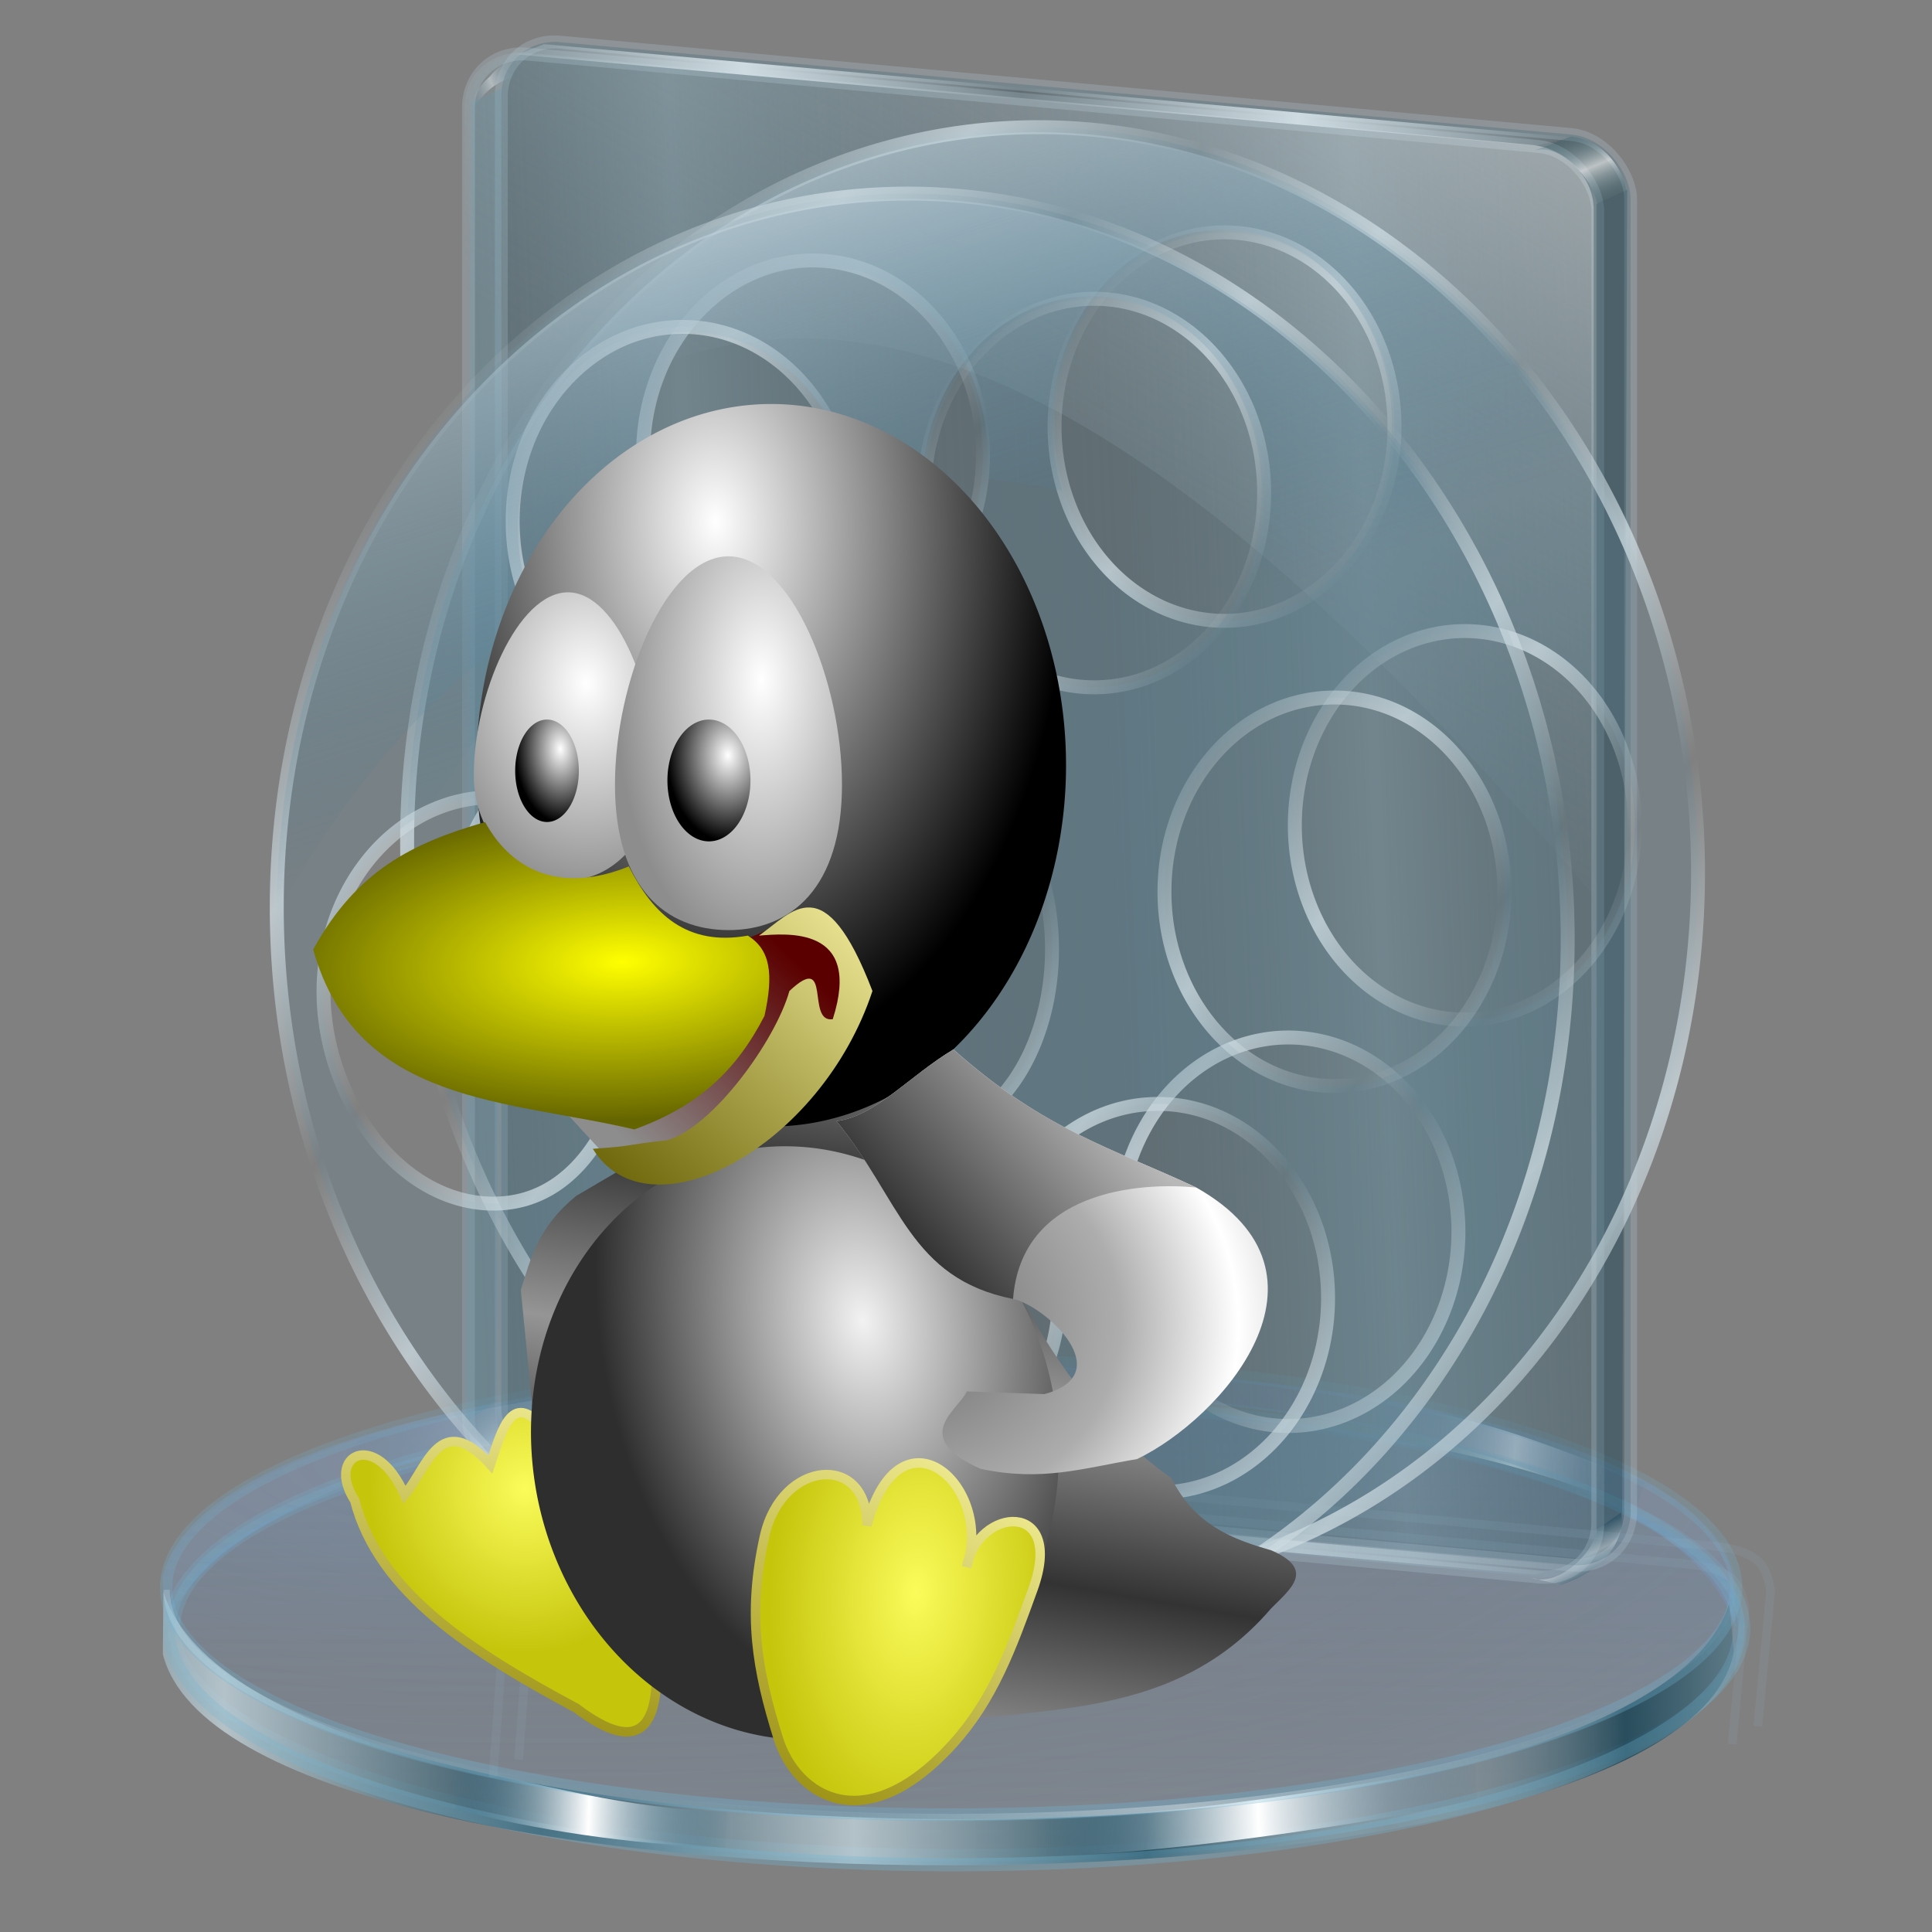 <?xml version="1.0" encoding="UTF-8" standalone="no"?>
<!-- Created with Inkscape (http://www.inkscape.org/) -->

<svg
   xmlns:dc="http://purl.org/dc/elements/1.1/"
   xmlns:cc="http://creativecommons.org/ns#"
   xmlns:rdf="http://www.w3.org/1999/02/22-rdf-syntax-ns#"
   xmlns:svg="http://www.w3.org/2000/svg"
   xmlns="http://www.w3.org/2000/svg"
   xmlns:xlink="http://www.w3.org/1999/xlink"
   xmlns:sodipodi="http://sodipodi.sourceforge.net/DTD/sodipodi-0.dtd"
   xmlns:inkscape="http://www.inkscape.org/namespaces/inkscape"
   id="svg2"
   sodipodi:version="0.32"
   inkscape:version="0.91 r13725"
   width="256"
   height="256"
   version="1.0"
   sodipodi:docname="folder-user-kids.svg">
  <rect width="100%" height="100%" fill="#808080" stroke="none"/>
  <defs
     id="defs5">
    <linearGradient
       id="linearGradient5127">
      <stop
         style="stop-color:#1a4f5c;stop-opacity:0.198"
         offset="0"
         id="stop5129" />
      <stop
         style="stop-color:#ffffff;stop-opacity:0.585;"
         offset="1"
         id="stop5131" />
    </linearGradient>
    <linearGradient
       id="linearGradient4526">
      <stop
         style="stop-color:#333333;stop-opacity:1;"
         offset="0"
         id="stop4528" />
      <stop
         style="stop-color:#959595;stop-opacity:1;"
         offset="1"
         id="stop4530" />
    </linearGradient>
    <linearGradient
       id="linearGradient2914">
      <stop
         id="stop2920"
         offset="0"
         style="stop-color:#2c2c2c;stop-opacity:1;" />
      <stop
         id="stop2922"
         offset="1"
         style="stop-color:#b8b8b8;stop-opacity:1;" />
    </linearGradient>
    <linearGradient
       id="linearGradient2900">
      <stop
         style="stop-color:#666;stop-opacity:1;"
         offset="0"
         id="stop2902" />
      <stop
         id="stop2908"
         offset="0.5"
         style="stop-color:#adadad;stop-opacity:1;" />
      <stop
         style="stop-color:white;stop-opacity:1;"
         offset="0.75"
         id="stop2910" />
      <stop
         style="stop-color:#b8b8b8;stop-opacity:1;"
         offset="1"
         id="stop2904" />
    </linearGradient>
    <linearGradient
       inkscape:collect="always"
       id="linearGradient2874">
      <stop
         style="stop-color:#fbfb5b;stop-opacity:1"
         offset="0"
         id="stop2876" />
      <stop
         style="stop-color:#c5c50c;stop-opacity:1"
         offset="1"
         id="stop2878" />
    </linearGradient>
    <linearGradient
       inkscape:collect="always"
       id="linearGradient2866">
      <stop
         style="stop-color:#9b9012;stop-opacity:1"
         offset="0"
         id="stop2868" />
      <stop
         style="stop-color:#eee98f;stop-opacity:1"
         offset="1"
         id="stop2870" />
    </linearGradient>
    <linearGradient
       id="linearGradient2854">
      <stop
         style="stop-color:#f2f2f2;stop-opacity:1;"
         offset="0"
         id="stop2856" />
      <stop
         style="stop-color:#2e2e2e;stop-opacity:1;"
         offset="1"
         id="stop2858" />
    </linearGradient>
    <linearGradient
       inkscape:collect="always"
       id="linearGradient2844">
      <stop
         style="stop-color:#8d8d8d;stop-opacity:1;"
         offset="0"
         id="stop2846" />
      <stop
         style="stop-color:#5b0000;stop-opacity:1"
         offset="1"
         id="stop2848" />
    </linearGradient>
    <linearGradient
       id="linearGradient2836"
       inkscape:collect="always">
      <stop
         id="stop2838"
         offset="0"
         style="stop-color:white;stop-opacity:1" />
      <stop
         id="stop2840"
         offset="1"
         style="stop-color:#8d8d8d;stop-opacity:1" />
    </linearGradient>
    <linearGradient
       inkscape:collect="always"
       id="linearGradient2812">
      <stop
         style="stop-color:#6c6509;stop-opacity:1"
         offset="0"
         id="stop2814" />
      <stop
         style="stop-color:#efe897;stop-opacity:1"
         offset="1"
         id="stop2816" />
    </linearGradient>
    <linearGradient
       inkscape:collect="always"
       id="linearGradient2788">
      <stop
         style="stop-color:yellow;stop-opacity:1;"
         offset="0"
         id="stop2790" />
      <stop
         style="stop-color:#656500;stop-opacity:1"
         offset="1"
         id="stop2792" />
    </linearGradient>
    <linearGradient
       inkscape:collect="always"
       id="linearGradient1891">
      <stop
         style="stop-color:white;stop-opacity:1"
         offset="0"
         id="stop1893" />
      <stop
         style="stop-color:black;stop-opacity:1"
         offset="1"
         id="stop1895" />
    </linearGradient>
    <radialGradient
       inkscape:collect="always"
       xlink:href="#linearGradient1891"
       id="radialGradient2961"
       gradientUnits="userSpaceOnUse"
       gradientTransform="matrix(-1.199,0.032,-0.05,-1.842,209.585,127.493)"
       cx="90.717"
       cy="46.861"
       fx="90.717"
       fy="46.861"
       r="31.176" />
    <radialGradient
       inkscape:collect="always"
       xlink:href="#linearGradient1891"
       id="radialGradient2967"
       gradientUnits="userSpaceOnUse"
       gradientTransform="matrix(-1.467,0,0,-2.067,252.726,209.212)"
       cx="102.457"
       cy="68.495"
       fx="102.457"
       fy="68.495"
       r="4.391" />
    <radialGradient
       inkscape:collect="always"
       xlink:href="#linearGradient1891"
       id="radialGradient2969"
       gradientUnits="userSpaceOnUse"
       gradientTransform="matrix(-1.435,0.038,-0.061,-2.305,217.575,219.935)"
       cx="87.674"
       cy="67.811"
       fx="87.674"
       fy="67.811"
       r="3.366" />
    <radialGradient
       inkscape:collect="always"
       xlink:href="#linearGradient2854"
       id="radialGradient2975"
       gradientUnits="userSpaceOnUse"
       gradientTransform="matrix(-1,0.014,-0.021,-1.5,219.562,338.828)"
       cx="100.86"
       cy="137.323"
       fx="100.86"
       fy="137.323"
       r="28.395" />
    <linearGradient
       gradientUnits="userSpaceOnUse"
       y2="42.245"
       x2="150.117"
       y1="202.215"
       x1="142.97"
       id="linearGradient2865"
       xlink:href="#linearGradient2837"
       inkscape:collect="always" />
    <linearGradient
       gradientUnits="userSpaceOnUse"
       y2="204.896"
       x2="113.72"
       y1="41.947"
       x1="121.576"
       id="linearGradient2857"
       xlink:href="#linearGradient2837"
       inkscape:collect="always" />
    <linearGradient
       spreadMethod="reflect"
       gradientUnits="userSpaceOnUse"
       y2="165.719"
       x2="145.413"
       y1="77.37"
       x1="144.808"
       id="linearGradient2849"
       xlink:href="#linearGradient2837"
       inkscape:collect="always" />
    <linearGradient
       gradientUnits="userSpaceOnUse"
       y2="53.922"
       x2="122.81"
       y1="165.719"
       x1="123.62"
       id="linearGradient2835"
       xlink:href="#linearGradient2837"
       inkscape:collect="always" />
    <linearGradient
       gradientUnits="userSpaceOnUse"
       y2="190.767"
       x2="177.701"
       y1="172.182"
       x1="177.021"
       id="linearGradient2827"
       xlink:href="#linearGradient2813"
       inkscape:collect="always" />
    <linearGradient
       gradientUnits="userSpaceOnUse"
       y2="172.182"
       x2="165.021"
       y1="190.767"
       x1="165.021"
       id="linearGradient2819"
       xlink:href="#linearGradient2813"
       inkscape:collect="always" />
    <linearGradient
       id="linearGradient2813"
       inkscape:collect="always">
      <stop
         id="stop2815"
         offset="0"
         style="stop-color:white;stop-opacity:1" />
      <stop
         id="stop2817"
         offset="1"
         style="stop-color:black;stop-opacity:1" />
    </linearGradient>
    <linearGradient
       inkscape:collect="always"
       id="linearGradient2837">
      <stop
         style="stop-color:white;stop-opacity:1"
         offset="0"
         id="stop2839" />
      <stop
         style="stop-color:black;stop-opacity:1"
         offset="1"
         id="stop2841" />
    </linearGradient>
    <linearGradient
       y2="-7.475"
       x2="16.093"
       y1="-7.475"
       x1="13.515"
       spreadMethod="reflect"
       gradientUnits="userSpaceOnUse"
       id="linearGradient3517"
       xlink:href="#linearGradient3578"
       inkscape:collect="always" />
    <linearGradient
       y2="-7.475"
       x2="16.093"
       y1="-7.475"
       x1="13.515"
       spreadMethod="reflect"
       gradientUnits="userSpaceOnUse"
       id="linearGradient3515"
       xlink:href="#linearGradient3578"
       inkscape:collect="always" />
    <linearGradient
       y2="-7.475"
       x2="16.093"
       y1="-7.475"
       x1="13.515"
       spreadMethod="reflect"
       gradientUnits="userSpaceOnUse"
       id="linearGradient3513"
       xlink:href="#linearGradient3578"
       inkscape:collect="always" />
    <linearGradient
       y2="-7.475"
       x2="16.093"
       y1="-7.475"
       x1="13.515"
       spreadMethod="reflect"
       gradientUnits="userSpaceOnUse"
       id="linearGradient3511"
       xlink:href="#linearGradient3578"
       inkscape:collect="always" />
    <linearGradient
       y2="-7.475"
       x2="16.093"
       y1="-7.475"
       x1="13.515"
       spreadMethod="reflect"
       gradientUnits="userSpaceOnUse"
       id="linearGradient3509"
       xlink:href="#linearGradient3578"
       inkscape:collect="always" />
    <linearGradient
       y2="-7.475"
       x2="16.093"
       y1="-7.475"
       x1="13.515"
       spreadMethod="reflect"
       gradientUnits="userSpaceOnUse"
       id="linearGradient3507"
       xlink:href="#linearGradient3578"
       inkscape:collect="always" />
    <linearGradient
       y2="-7.475"
       x2="16.093"
       y1="-7.475"
       x1="13.515"
       spreadMethod="reflect"
       gradientUnits="userSpaceOnUse"
       id="linearGradient3505"
       xlink:href="#linearGradient3578"
       inkscape:collect="always" />
    <linearGradient
       y2="-7.475"
       x2="16.093"
       y1="-7.475"
       x1="13.515"
       spreadMethod="reflect"
       gradientUnits="userSpaceOnUse"
       id="linearGradient3503"
       xlink:href="#linearGradient3578"
       inkscape:collect="always" />
    <linearGradient
       y2="-7.475"
       x2="16.093"
       y1="-7.475"
       x1="13.515"
       spreadMethod="reflect"
       gradientUnits="userSpaceOnUse"
       id="linearGradient3501"
       xlink:href="#linearGradient3578"
       inkscape:collect="always" />
    <linearGradient
       y2="-7.475"
       x2="16.093"
       y1="-7.475"
       x1="13.515"
       spreadMethod="reflect"
       gradientUnits="userSpaceOnUse"
       id="linearGradient3499"
       xlink:href="#linearGradient3578"
       inkscape:collect="always" />
    <linearGradient
       y2="-7.475"
       x2="16.093"
       y1="-7.475"
       x1="13.515"
       spreadMethod="reflect"
       gradientUnits="userSpaceOnUse"
       id="linearGradient3497"
       xlink:href="#linearGradient3578"
       inkscape:collect="always" />
    <linearGradient
       y2="-7.475"
       x2="16.093"
       y1="-7.475"
       x1="13.515"
       spreadMethod="reflect"
       gradientUnits="userSpaceOnUse"
       id="linearGradient3495"
       xlink:href="#linearGradient3578"
       inkscape:collect="always" />
    <linearGradient
       y2="-7.475"
       x2="16.093"
       y1="-7.475"
       x1="13.515"
       spreadMethod="reflect"
       gradientUnits="userSpaceOnUse"
       id="linearGradient3493"
       xlink:href="#linearGradient3578"
       inkscape:collect="always" />
    <linearGradient
       y2="-7.475"
       x2="16.093"
       y1="-7.475"
       x1="13.515"
       spreadMethod="reflect"
       gradientUnits="userSpaceOnUse"
       id="linearGradient3491"
       xlink:href="#linearGradient3578"
       inkscape:collect="always" />
    <linearGradient
       y2="-7.475"
       x2="16.093"
       y1="-7.475"
       x1="13.515"
       spreadMethod="reflect"
       gradientUnits="userSpaceOnUse"
       id="linearGradient3489"
       xlink:href="#linearGradient3578"
       inkscape:collect="always" />
    <linearGradient
       y2="-7.475"
       x2="16.093"
       y1="-7.475"
       x1="13.515"
       spreadMethod="reflect"
       gradientUnits="userSpaceOnUse"
       id="linearGradient3487"
       xlink:href="#linearGradient3578"
       inkscape:collect="always" />
    <linearGradient
       y2="-7.475"
       x2="16.093"
       y1="-7.475"
       x1="13.515"
       spreadMethod="reflect"
       gradientUnits="userSpaceOnUse"
       id="linearGradient3485"
       xlink:href="#linearGradient3578"
       inkscape:collect="always" />
    <linearGradient
       y2="-7.475"
       x2="16.093"
       y1="-7.475"
       x1="13.515"
       spreadMethod="reflect"
       gradientUnits="userSpaceOnUse"
       id="linearGradient3483"
       xlink:href="#linearGradient3578"
       inkscape:collect="always" />
    <linearGradient
       y2="-7.475"
       x2="16.093"
       y1="-7.475"
       x1="13.515"
       spreadMethod="reflect"
       gradientUnits="userSpaceOnUse"
       id="linearGradient3481"
       xlink:href="#linearGradient3578"
       inkscape:collect="always" />
    <linearGradient
       y2="-7.475"
       x2="16.093"
       y1="-7.475"
       x1="13.515"
       spreadMethod="reflect"
       gradientUnits="userSpaceOnUse"
       id="linearGradient3479"
       xlink:href="#linearGradient3578"
       inkscape:collect="always" />
    <linearGradient
       y2="-7.475"
       x2="16.093"
       y1="-7.475"
       x1="13.515"
       spreadMethod="reflect"
       gradientUnits="userSpaceOnUse"
       id="linearGradient3477"
       xlink:href="#linearGradient3578"
       inkscape:collect="always" />
    <linearGradient
       y2="-7.475"
       x2="16.093"
       y1="-7.475"
       x1="13.515"
       spreadMethod="reflect"
       gradientUnits="userSpaceOnUse"
       id="linearGradient3475"
       xlink:href="#linearGradient3578"
       inkscape:collect="always" />
    <linearGradient
       y2="-7.475"
       x2="16.093"
       y1="-7.475"
       x1="13.515"
       spreadMethod="reflect"
       gradientUnits="userSpaceOnUse"
       id="linearGradient3473"
       xlink:href="#linearGradient3578"
       inkscape:collect="always" />
    <linearGradient
       id="linearGradient3578">
      <stop
         style="stop-color:#000000;stop-opacity:1;"
         offset="0"
         id="stop3580" />
      <stop
         style="stop-color:#fffcfc;stop-opacity:1;"
         offset="1"
         id="stop3582" />
    </linearGradient>
    <inkscape:perspective
       id="perspective2503"
       inkscape:persp3d-origin="128 : 85.333333 : 1"
       inkscape:vp_z="256 : 128 : 1"
       inkscape:vp_y="0 : 1000 : 0"
       inkscape:vp_x="0 : 128 : 1"
       sodipodi:type="inkscape:persp3d" />
    <linearGradient
       inkscape:collect="always"
       xlink:href="#linearGradient3578"
       id="linearGradient3584"
       x1="13.515"
       y1="-7.475"
       x2="16.093"
       y2="-7.475"
       gradientUnits="userSpaceOnUse"
       spreadMethod="reflect" />
    <linearGradient
       inkscape:collect="always"
       xlink:href="#linearGradient3578"
       id="linearGradient3586"
       gradientUnits="userSpaceOnUse"
       spreadMethod="reflect"
       x1="16.909"
       y1="-5.212"
       x2="18.617"
       y2="-6.583" />
    <linearGradient
       inkscape:collect="always"
       xlink:href="#linearGradient3578"
       id="linearGradient3588"
       gradientUnits="userSpaceOnUse"
       spreadMethod="reflect"
       x1="13.515"
       y1="-7.475"
       x2="17.075"
       y2="-8.019" />
    <linearGradient
       inkscape:collect="always"
       xlink:href="#linearGradient3578"
       id="linearGradient3590"
       gradientUnits="userSpaceOnUse"
       spreadMethod="reflect"
       x1="16.387"
       y1="-5.908"
       x2="17.747"
       y2="-6.953" />
    <linearGradient
       inkscape:collect="always"
       xlink:href="#linearGradient3578"
       id="linearGradient3592"
       gradientUnits="userSpaceOnUse"
       spreadMethod="reflect"
       x1="12.906"
       y1="-10.151"
       x2="11.372"
       y2="-5.778" />
    <linearGradient
       inkscape:collect="always"
       xlink:href="#linearGradient3578"
       id="linearGradient3594"
       gradientUnits="userSpaceOnUse"
       spreadMethod="reflect"
       x1="12.035"
       y1="-11.587"
       x2="8.696"
       y2="-2.688" />
    <linearGradient
       inkscape:collect="always"
       xlink:href="#linearGradient3578"
       id="linearGradient3596"
       gradientUnits="userSpaceOnUse"
       spreadMethod="reflect"
       x1="16.387"
       y1="-11.391"
       x2="11.132"
       y2="-11.199" />
    <linearGradient
       inkscape:collect="always"
       xlink:href="#linearGradient3578"
       id="linearGradient3598"
       gradientUnits="userSpaceOnUse"
       spreadMethod="reflect"
       x1="16.691"
       y1="-10.978"
       x2="16.093"
       y2="-7.475" />
    <linearGradient
       inkscape:collect="always"
       xlink:href="#linearGradient3578"
       id="linearGradient3600"
       gradientUnits="userSpaceOnUse"
       spreadMethod="reflect"
       x1="15.582"
       y1="-6.256"
       x2="17.377"
       y2="-1.992" />
    <linearGradient
       inkscape:collect="always"
       xlink:href="#linearGradient3578"
       id="linearGradient3602"
       gradientUnits="userSpaceOnUse"
       spreadMethod="reflect"
       x1="17.083"
       y1="-2.275"
       x2="14.94"
       y2="-3.733" />
    <linearGradient
       inkscape:collect="always"
       xlink:href="#linearGradient3578"
       id="linearGradient3604"
       gradientUnits="userSpaceOnUse"
       spreadMethod="reflect"
       x1="7.771"
       y1="-3.754"
       x2="12.916"
       y2="-4.516" />
    <linearGradient
       inkscape:collect="always"
       xlink:href="#linearGradient3578"
       id="linearGradient3606"
       gradientUnits="userSpaceOnUse"
       spreadMethod="reflect"
       x1="11.187"
       y1="-5.887"
       x2="9.718"
       y2="-1.513" />
    <linearGradient
       inkscape:collect="always"
       xlink:href="#linearGradient3578"
       id="linearGradient3608"
       gradientUnits="userSpaceOnUse"
       spreadMethod="reflect"
       x1="10.621"
       y1="-6.409"
       x2="16.093"
       y2="-7.475" />
    <linearGradient
       inkscape:collect="always"
       xlink:href="#linearGradient3578"
       id="linearGradient3610"
       gradientUnits="userSpaceOnUse"
       spreadMethod="reflect"
       x1="15.65"
       y1="-2.21"
       x2="16.093"
       y2="-7.475" />
    <linearGradient
       y2="15.121"
       x2="91.751"
       y1="92.807"
       x1="57.165"
       gradientUnits="userSpaceOnUse"
       id="linearGradient3206"
       xlink:href="#linearGradient3168"
       inkscape:collect="always" />
    <linearGradient
       y2="70.426"
       x2="51.663"
       y1="17.478"
       x1="71.454"
       spreadMethod="reflect"
       gradientTransform="translate(2.57,-6.169)"
       gradientUnits="userSpaceOnUse"
       id="linearGradient3204"
       xlink:href="#linearGradient2388"
       inkscape:collect="always" />
    <inkscape:perspective
       id="perspective9"
       inkscape:persp3d-origin="372.04724 : 350.78739 : 1"
       inkscape:vp_z="744.09448 : 526.18109 : 1"
       inkscape:vp_y="0 : 1000 : 0"
       inkscape:vp_x="0 : 526.18109 : 1"
       sodipodi:type="inkscape:persp3d" />
    <linearGradient
       id="linearGradient2388"
       inkscape:collect="always">
      <stop
         id="stop2390"
         offset="0"
         style="stop-color:#ffffff;stop-opacity:1" />
      <stop
         id="stop2392"
         offset="1"
         style="stop-color:#ffffff;stop-opacity:0" />
    </linearGradient>
    <linearGradient
       id="linearGradient3168"
       inkscape:collect="always">
      <stop
         id="stop3170"
         offset="0"
         style="stop-color:#000000;stop-opacity:1;" />
      <stop
         id="stop3172"
         offset="1"
         style="stop-color:#ffffff;stop-opacity:1" />
    </linearGradient>
    <linearGradient
       inkscape:collect="always"
       xlink:href="#linearGradient2914"
       id="linearGradient3124"
       gradientUnits="userSpaceOnUse"
       x1="300.914"
       y1="128.977"
       x2="320.566"
       y2="112.004"
       gradientTransform="matrix(1.253,0,0,1.253,-260.424,13.64)" />
    <radialGradient
       inkscape:collect="always"
       xlink:href="#linearGradient2874"
       id="radialGradient3127"
       gradientUnits="userSpaceOnUse"
       gradientTransform="matrix(-1.25,-0.084,0.142,-2.108,465.645,585.651)"
       cx="299.224"
       cy="162.958"
       fx="299.224"
       fy="162.958"
       r="15.549" />
    <linearGradient
       inkscape:collect="always"
       xlink:href="#linearGradient2866"
       id="linearGradient3129"
       gradientUnits="userSpaceOnUse"
       x1="287.188"
       y1="184.778"
       x2="306.869"
       y2="150.623"
       gradientTransform="matrix(1.253,0,0,1.253,-260.424,13.64)" />
    <radialGradient
       inkscape:collect="always"
       xlink:href="#linearGradient2900"
       id="radialGradient3132"
       gradientUnits="userSpaceOnUse"
       gradientTransform="matrix(2.14,-0.149,0.143,2.048,-551.308,-47.685)"
       cx="306.393"
       cy="134.628"
       fx="300.416"
       fy="133.405"
       r="23.074" />
    <linearGradient
       inkscape:collect="always"
       xlink:href="#linearGradient2812"
       id="linearGradient3135"
       gradientUnits="userSpaceOnUse"
       x1="269.986"
       y1="121.775"
       x2="297.04"
       y2="93.379"
       gradientTransform="matrix(1.253,0,0,1.253,-260.424,13.64)" />
    <radialGradient
       inkscape:collect="always"
       xlink:href="#linearGradient2788"
       id="radialGradient3139"
       gradientUnits="userSpaceOnUse"
       gradientTransform="matrix(-1.898,0.074,-0.033,-0.846,588.536,193.866)"
       cx="268.44"
       cy="94.909"
       fx="268.44"
       fy="94.909"
       r="24.799" />
    <linearGradient
       inkscape:collect="always"
       xlink:href="#linearGradient2844"
       id="linearGradient3142"
       gradientUnits="userSpaceOnUse"
       x1="269.401"
       y1="115.226"
       x2="287.672"
       y2="96.491"
       gradientTransform="matrix(1.253,0,0,1.253,-260.424,13.64)" />
    <radialGradient
       inkscape:collect="always"
       xlink:href="#linearGradient2836"
       id="radialGradient3147"
       gradientUnits="userSpaceOnUse"
       gradientTransform="matrix(-1.62,-0.025,0.047,-3.072,549.674,313.226)"
       cx="283.074"
       cy="68.397"
       fx="283.074"
       fy="68.397"
       r="12.002" />
    <radialGradient
       inkscape:collect="always"
       xlink:href="#linearGradient2836"
       id="radialGradient3150"
       gradientUnits="userSpaceOnUse"
       gradientTransform="matrix(-2.127,0.054,-0.075,-2.923,639.056,281.69)"
       cx="264.632"
       cy="68.225"
       fx="264.632"
       fy="68.225"
       r="9.66" />
    <radialGradient
       inkscape:collect="always"
       xlink:href="#linearGradient2874"
       id="radialGradient3155"
       gradientUnits="userSpaceOnUse"
       gradientTransform="matrix(1.253,0,0,1.323,-27.837,17.908)"
       cx="72.452"
       cy="140.115"
       fx="72.452"
       fy="140.115"
       r="16.454" />
    <linearGradient
       inkscape:collect="always"
       xlink:href="#linearGradient2866"
       id="linearGradient3157"
       gradientUnits="userSpaceOnUse"
       gradientTransform="matrix(1.253,0,0,1.253,-27.837,28.314)"
       x1="72.391"
       y1="165.806"
       x2="80.124"
       y2="131.057" />
    <linearGradient
       y2="201.854"
       x2="283.915"
       y1="208.927"
       x1="288.524"
       spreadMethod="reflect"
       gradientUnits="userSpaceOnUse"
       id="linearGradient3931"
       xlink:href="#linearGradient3828"
       inkscape:collect="always" />
    <linearGradient
       y2="-16.116"
       x2="359.276"
       y1="-13.077"
       x1="317.975"
       spreadMethod="reflect"
       gradientTransform="matrix(0.878,0,0,0.827,114.075,43.748)"
       gradientUnits="userSpaceOnUse"
       id="linearGradient3929"
       xlink:href="#linearGradient3906"
       inkscape:collect="always" />
    <linearGradient
       y2="-4.759"
       x2="362.75"
       y1="0.346"
       x1="364.996"
       spreadMethod="reflect"
       gradientTransform="matrix(0.878,0,0,0.827,114.075,43.748)"
       gradientUnits="userSpaceOnUse"
       id="linearGradient3927"
       xlink:href="#linearGradient5127"
       inkscape:collect="always" />
    <linearGradient
       y2="48.259"
       x2="290.467"
       y1="-52.844"
       x1="342.906"
       gradientTransform="matrix(0.874,0.08,0,0.827,114.051,42.861)"
       gradientUnits="userSpaceOnUse"
       id="linearGradient3925"
       xlink:href="#linearGradient3894"
       inkscape:collect="always" />
    <linearGradient
       y2="54.152"
       x2="278.953"
       y1="56.223"
       x1="227.445"
       spreadMethod="reflect"
       gradientTransform="matrix(0.877,0,0,0.827,114.993,32.675)"
       gradientUnits="userSpaceOnUse"
       id="linearGradient3923"
       xlink:href="#linearGradient3867"
       inkscape:collect="always" />
    <linearGradient
       y2="-3.812"
       x2="361.291"
       y1="-0.847"
       x1="359.799"
       spreadMethod="reflect"
       gradientTransform="matrix(0.878,0,0,-0.827,113.851,220.983)"
       gradientUnits="userSpaceOnUse"
       id="linearGradient3921"
       xlink:href="#linearGradient3892"
       inkscape:collect="always" />
    <linearGradient
       y2="-16.116"
       x2="359.276"
       y1="-13.077"
       x1="317.975"
       spreadMethod="reflect"
       gradientTransform="matrix(0.878,0,0,0.827,114.075,233.052)"
       gradientUnits="userSpaceOnUse"
       id="linearGradient3919"
       xlink:href="#linearGradient3906"
       inkscape:collect="always" />
    <linearGradient
       y2="6.578"
       x2="63.371"
       y1="10.421"
       x1="61.93"
       spreadMethod="reflect"
       gradientTransform="matrix(0,1,1.061,0,275.195,-33.539)"
       gradientUnits="userSpaceOnUse"
       id="linearGradient3917"
       xlink:href="#linearGradient3828"
       inkscape:collect="always" />
    <linearGradient
       spreadMethod="reflect"
       gradientUnits="userSpaceOnUse"
       y2="201.854"
       x2="283.915"
       y1="208.927"
       x1="288.524"
       id="linearGradient3902"
       xlink:href="#linearGradient3828"
       inkscape:collect="always" />
    <linearGradient
       y2="6.578"
       x2="63.371"
       y1="10.421"
       x1="61.93"
       spreadMethod="reflect"
       gradientTransform="matrix(0,1,1.061,0,275.195,-33.539)"
       gradientUnits="userSpaceOnUse"
       id="linearGradient3123"
       xlink:href="#linearGradient3828"
       inkscape:collect="always" />
    <linearGradient
       y2="-16.116"
       x2="359.276"
       y1="-13.077"
       x1="317.975"
       spreadMethod="reflect"
       gradientTransform="matrix(0.878,0,0,0.827,114.075,233.052)"
       gradientUnits="userSpaceOnUse"
       id="linearGradient3119"
       xlink:href="#linearGradient3906"
       inkscape:collect="always" />
    <linearGradient
       y2="-3.812"
       x2="361.291"
       y1="-0.847"
       x1="359.799"
       spreadMethod="reflect"
       gradientTransform="matrix(0.878,0,0,-0.827,113.851,220.983)"
       gradientUnits="userSpaceOnUse"
       id="linearGradient3115"
       xlink:href="#linearGradient3892"
       inkscape:collect="always" />
    <linearGradient
       y2="54.152"
       x2="278.953"
       y1="56.223"
       x1="227.445"
       spreadMethod="reflect"
       gradientTransform="matrix(0.877,0,0,0.827,114.993,32.675)"
       gradientUnits="userSpaceOnUse"
       id="linearGradient3109"
       xlink:href="#linearGradient3867"
       inkscape:collect="always" />
    <linearGradient
       y2="48.259"
       x2="290.467"
       y1="-52.844"
       x1="342.906"
       gradientTransform="matrix(0.874,0.08,0,0.827,114.051,42.861)"
       gradientUnits="userSpaceOnUse"
       id="linearGradient3106"
       xlink:href="#linearGradient3894"
       inkscape:collect="always" />
    <linearGradient
       y2="-4.759"
       x2="362.75"
       y1="0.346"
       x1="364.996"
       spreadMethod="reflect"
       gradientTransform="matrix(0.878,0,0,0.827,114.075,43.748)"
       gradientUnits="userSpaceOnUse"
       id="linearGradient3102"
       xlink:href="#linearGradient3892"
       inkscape:collect="always" />
    <linearGradient
       y2="-16.116"
       x2="359.276"
       y1="-13.077"
       x1="317.975"
       spreadMethod="reflect"
       gradientTransform="matrix(0.878,0,0,0.827,114.075,43.748)"
       gradientUnits="userSpaceOnUse"
       id="linearGradient3099"
       xlink:href="#linearGradient3906"
       inkscape:collect="always" />
    <linearGradient
       y2="-16.116"
       x2="359.276"
       y1="-13.077"
       x1="317.975"
       spreadMethod="reflect"
       gradientTransform="matrix(0.827,0,0,0.827,-308.167,32.018)"
       gradientUnits="userSpaceOnUse"
       id="linearGradient3122"
       xlink:href="#linearGradient3906"
       inkscape:collect="always" />
    <linearGradient
       y2="-6.678"
       x2="360.237"
       y1="1.048"
       x1="364.687"
       spreadMethod="reflect"
       gradientTransform="matrix(0.827,0,0,0.827,-308.167,32.018)"
       gradientUnits="userSpaceOnUse"
       id="linearGradient3120"
       xlink:href="#linearGradient3892"
       inkscape:collect="always" />
    <linearGradient
       y2="30.137"
       x2="264.016"
       y1="-44.748"
       x1="289.318"
       gradientTransform="matrix(0.823,0.08,0,0.827,-308.189,32.26)"
       gradientUnits="userSpaceOnUse"
       id="linearGradient3118"
       xlink:href="#linearGradient3878"
       inkscape:collect="always" />
    <linearGradient
       y2="54.152"
       x2="278.953"
       y1="56.223"
       x1="227.445"
       spreadMethod="reflect"
       gradientTransform="matrix(0.827,0,0,0.827,-309.05,61.54)"
       gradientUnits="userSpaceOnUse"
       id="linearGradient3116"
       xlink:href="#linearGradient3867"
       inkscape:collect="always" />
    <linearGradient
       y2="-4.093"
       x2="361.38"
       y1="-9.786"
       x1="359.711"
       spreadMethod="reflect"
       gradientTransform="matrix(0.827,0,0,-0.827,-308.378,209.253)"
       gradientUnits="userSpaceOnUse"
       id="linearGradient3114"
       xlink:href="#linearGradient3892"
       inkscape:collect="always" />
    <linearGradient
       y2="-16.116"
       x2="359.276"
       y1="-13.077"
       x1="317.975"
       spreadMethod="reflect"
       gradientTransform="matrix(0.827,0,0,0.827,-308.167,221.322)"
       gradientUnits="userSpaceOnUse"
       id="linearGradient3112"
       xlink:href="#linearGradient3906"
       inkscape:collect="always" />
    <linearGradient
       y2="6.578"
       x2="63.371"
       y1="10.421"
       x1="61.93"
       spreadMethod="reflect"
       gradientTransform="matrix(0,1,1,0,-156.373,-45.269)"
       gradientUnits="userSpaceOnUse"
       id="linearGradient3110"
       xlink:href="#linearGradient3828"
       inkscape:collect="always" />
    <linearGradient
       y2="-16.116"
       x2="359.276"
       y1="-13.077"
       x1="317.975"
       spreadMethod="reflect"
       gradientTransform="matrix(0.827,0,0,0.827,-308.167,32.018)"
       gradientUnits="userSpaceOnUse"
       id="linearGradient3899"
       xlink:href="#linearGradient3906"
       inkscape:collect="always" />
    <linearGradient
       y2="-4.759"
       x2="362.75"
       y1="0.346"
       x1="364.996"
       spreadMethod="reflect"
       gradientTransform="matrix(0.827,0,0,0.827,-308.167,32.018)"
       gradientUnits="userSpaceOnUse"
       id="linearGradient3897"
       xlink:href="#linearGradient3892"
       inkscape:collect="always" />
    <linearGradient
       y2="48.259"
       x2="290.467"
       y1="-52.844"
       x1="342.906"
       gradientTransform="matrix(0.823,0.08,0,0.827,-308.189,32.26)"
       gradientUnits="userSpaceOnUse"
       id="linearGradient3895"
       xlink:href="#linearGradient3894"
       inkscape:collect="always" />
    <linearGradient
       y2="54.152"
       x2="278.953"
       y1="56.223"
       x1="227.445"
       spreadMethod="reflect"
       gradientTransform="matrix(0.827,0,0,0.827,-309.05,61.54)"
       gradientUnits="userSpaceOnUse"
       id="linearGradient3893"
       xlink:href="#linearGradient3867"
       inkscape:collect="always" />
    <linearGradient
       y2="-3.812"
       x2="361.291"
       y1="-0.847"
       x1="359.799"
       spreadMethod="reflect"
       gradientTransform="matrix(0.827,0,0,-0.827,-308.378,209.253)"
       gradientUnits="userSpaceOnUse"
       id="linearGradient3890"
       xlink:href="#linearGradient3892"
       inkscape:collect="always" />
    <linearGradient
       y2="-16.116"
       x2="359.276"
       y1="-13.077"
       x1="317.975"
       spreadMethod="reflect"
       gradientTransform="matrix(0.827,0,0,0.827,-308.167,221.322)"
       gradientUnits="userSpaceOnUse"
       id="linearGradient3888"
       xlink:href="#linearGradient3906"
       inkscape:collect="always" />
    <linearGradient
       y2="6.578"
       x2="63.371"
       y1="10.421"
       x1="61.93"
       spreadMethod="reflect"
       gradientTransform="matrix(0,1,1,0,-156.373,-45.269)"
       gradientUnits="userSpaceOnUse"
       id="linearGradient3886"
       xlink:href="#linearGradient3828"
       inkscape:collect="always" />
    <linearGradient
       y2="6.578"
       x2="63.371"
       y1="10.421"
       x1="61.93"
       spreadMethod="reflect"
       gradientTransform="matrix(0,1,1,0,-156.373,-45.269)"
       gradientUnits="userSpaceOnUse"
       id="linearGradient3103"
       xlink:href="#linearGradient3828"
       inkscape:collect="always" />
    <linearGradient
       y2="-16.116"
       x2="359.276"
       y1="-13.077"
       x1="317.975"
       spreadMethod="reflect"
       gradientTransform="matrix(0.827,0,0,0.827,-308.167,221.322)"
       gradientUnits="userSpaceOnUse"
       id="linearGradient3100"
       xlink:href="#linearGradient3906"
       inkscape:collect="always" />
    <linearGradient
       y2="-4.093"
       x2="361.38"
       y1="-9.786"
       x1="359.711"
       spreadMethod="reflect"
       gradientTransform="matrix(0.827,0,0,-0.827,-308.378,209.253)"
       gradientUnits="userSpaceOnUse"
       id="linearGradient3097"
       xlink:href="#linearGradient3892"
       inkscape:collect="always" />
    <linearGradient
       y2="54.152"
       x2="278.953"
       y1="56.223"
       x1="227.445"
       spreadMethod="reflect"
       gradientTransform="matrix(0.827,0,0,0.827,-309.05,61.54)"
       gradientUnits="userSpaceOnUse"
       id="linearGradient3092"
       xlink:href="#linearGradient3867"
       inkscape:collect="always" />
    <linearGradient
       y2="30.137"
       x2="264.016"
       y1="-44.748"
       x1="289.318"
       gradientTransform="matrix(0.823,0.08,0,0.827,-308.189,32.26)"
       gradientUnits="userSpaceOnUse"
       id="linearGradient3089"
       xlink:href="#linearGradient3878"
       inkscape:collect="always" />
    <linearGradient
       y2="-6.678"
       x2="360.237"
       y1="1.048"
       x1="364.687"
       spreadMethod="reflect"
       gradientTransform="matrix(0.827,0,0,0.827,-308.167,32.018)"
       gradientUnits="userSpaceOnUse"
       id="linearGradient3085"
       xlink:href="#linearGradient3892"
       inkscape:collect="always" />
    <linearGradient
       y2="-16.116"
       x2="359.276"
       y1="-13.077"
       x1="317.975"
       spreadMethod="reflect"
       gradientTransform="matrix(0.827,0,0,0.827,-308.167,32.018)"
       gradientUnits="userSpaceOnUse"
       id="linearGradient3082"
       xlink:href="#linearGradient3906"
       inkscape:collect="always" />
    <linearGradient
       y2="135.619"
       x2="-189.41"
       y1="45.161"
       x1="-220.782"
       gradientUnits="userSpaceOnUse"
       id="linearGradient3891"
       xlink:href="#linearGradient3757"
       inkscape:collect="always" />
    <linearGradient
       y2="308.182"
       x2="-65.096"
       y1="389.57"
       x1="-69.751"
       spreadMethod="reflect"
       gradientTransform="matrix(1,0.025,0,1,11.542,-217.795)"
       gradientUnits="userSpaceOnUse"
       id="linearGradient3889"
       xlink:href="#linearGradient3851"
       inkscape:collect="always" />
    <linearGradient
       y2="176.279"
       x2="-205.688"
       y1="139.838"
       x1="-255.704"
       spreadMethod="reflect"
       gradientUnits="userSpaceOnUse"
       id="linearGradient3887"
       xlink:href="#linearGradient3906"
       inkscape:collect="always" />
    <linearGradient
       y2="176.279"
       x2="-205.688"
       y1="139.838"
       x1="-255.704"
       spreadMethod="reflect"
       gradientUnits="userSpaceOnUse"
       id="linearGradient3885"
       xlink:href="#linearGradient3906"
       inkscape:collect="always" />
    <linearGradient
       y2="139.838"
       x2="-117.927"
       y1="139.838"
       x1="-256.454"
       gradientUnits="userSpaceOnUse"
       id="linearGradient3882"
       xlink:href="#linearGradient3947"
       inkscape:collect="always" />
    <linearGradient
       y2="296.34"
       x2="-180.909"
       y1="350.203"
       x1="-192.233"
       spreadMethod="reflect"
       gradientTransform="matrix(1,0.025,0,1,11.542,-217.795)"
       gradientUnits="userSpaceOnUse"
       id="linearGradient3880"
       xlink:href="#linearGradient3851"
       inkscape:collect="always" />
    <linearGradient
       gradientUnits="userSpaceOnUse"
       y2="135.619"
       x2="-189.41"
       y1="45.161"
       x1="-220.782"
       id="linearGradient3869"
       xlink:href="#linearGradient3757"
       inkscape:collect="always" />
    <linearGradient
       y2="176.279"
       x2="-205.688"
       y1="139.838"
       x1="-255.704"
       spreadMethod="reflect"
       gradientUnits="userSpaceOnUse"
       id="linearGradient3857"
       xlink:href="#linearGradient3906"
       inkscape:collect="always" />
    <linearGradient
       gradientTransform="matrix(1,0.025,0,1,11.542,-217.795)"
       y2="296.34"
       x2="-180.909"
       y1="350.203"
       x1="-192.233"
       spreadMethod="reflect"
       gradientUnits="userSpaceOnUse"
       id="linearGradient3855"
       xlink:href="#linearGradient3851"
       inkscape:collect="always" />
    <linearGradient
       gradientTransform="matrix(1,0.025,0,1,11.542,-217.795)"
       y2="308.182"
       x2="-65.096"
       y1="389.57"
       x1="-69.751"
       spreadMethod="reflect"
       gradientUnits="userSpaceOnUse"
       id="linearGradient3850"
       xlink:href="#linearGradient3851"
       inkscape:collect="always" />
    <linearGradient
       y2="308.182"
       x2="-65.096"
       y1="389.57"
       x1="-69.751"
       spreadMethod="reflect"
       gradientUnits="userSpaceOnUse"
       id="linearGradient3969"
       xlink:href="#linearGradient3851"
       inkscape:collect="always" />
    <linearGradient
       y2="176.279"
       x2="-205.688"
       y1="139.838"
       x1="-255.704"
       spreadMethod="reflect"
       gradientUnits="userSpaceOnUse"
       id="linearGradient3967"
       xlink:href="#linearGradient3906"
       inkscape:collect="always" />
    <linearGradient
       y2="176.279"
       x2="-205.688"
       y1="139.838"
       x1="-255.704"
       spreadMethod="reflect"
       gradientUnits="userSpaceOnUse"
       id="linearGradient3965"
       xlink:href="#linearGradient3906"
       inkscape:collect="always" />
    <linearGradient
       y2="139.838"
       x2="-117.927"
       y1="139.838"
       x1="-256.454"
       gradientUnits="userSpaceOnUse"
       id="linearGradient3963"
       xlink:href="#linearGradient3947"
       inkscape:collect="always" />
    <linearGradient
       y2="296.34"
       x2="-180.909"
       y1="350.203"
       x1="-192.233"
       spreadMethod="reflect"
       gradientUnits="userSpaceOnUse"
       id="linearGradient3961"
       xlink:href="#linearGradient3851"
       inkscape:collect="always" />
    <linearGradient
       y2="234.132"
       x2="144.097"
       y1="264.766"
       x1="66.09"
       spreadMethod="reflect"
       gradientTransform="matrix(0.827,0,0,0.862,114.192,14.734)"
       gradientUnits="userSpaceOnUse"
       id="linearGradient3881"
       xlink:href="#linearGradient3824"
       inkscape:collect="always" />
    <linearGradient
       y2="173.91"
       x2="67.09"
       y1="264.766"
       x1="66.09"
       gradientUnits="userSpaceOnUse"
       id="linearGradient3879"
       xlink:href="#linearGradient3773"
       inkscape:collect="always" />
    <radialGradient
       r="126.76"
       fy="149.726"
       fx="-39.669"
       cy="149.726"
       cx="-39.669"
       spreadMethod="reflect"
       gradientTransform="matrix(1,0,0,0.283,0,157.826)"
       gradientUnits="userSpaceOnUse"
       id="radialGradient3876"
       xlink:href="#linearGradient3815"
       inkscape:collect="always" />
    <linearGradient
       y2="254.222"
       x2="266.184"
       y1="253.176"
       x1="229.62"
       spreadMethod="reflect"
       gradientTransform="matrix(-0.827,0,0,0.633,365.062,74.618)"
       gradientUnits="userSpaceOnUse"
       id="linearGradient3874"
       xlink:href="#linearGradient3757"
       inkscape:collect="always" />
    <linearGradient
       y2="252.548"
       x2="249.448"
       y1="251.921"
       x1="226.482"
       spreadMethod="reflect"
       gradientTransform="matrix(0.827,0,0,0.608,-100.847,80.374)"
       gradientUnits="userSpaceOnUse"
       id="linearGradient3872"
       xlink:href="#linearGradient3757"
       inkscape:collect="always" />
    <linearGradient
       y2="173.91"
       x2="67.09"
       y1="264.766"
       x1="66.09"
       gradientUnits="userSpaceOnUse"
       id="linearGradient3870"
       xlink:href="#linearGradient3773"
       inkscape:collect="always" />
    <linearGradient
       y2="234.6"
       x2="354.074"
       y1="236.06"
       x1="218.432"
       spreadMethod="reflect"
       gradientTransform="matrix(0.827,0,0,0.827,-100.847,27.345)"
       gradientUnits="userSpaceOnUse"
       id="linearGradient3868"
       xlink:href="#linearGradient3851"
       inkscape:collect="always" />
    <linearGradient
       y2="173.91"
       x2="67.09"
       y1="264.766"
       x1="66.09"
       gradientUnits="userSpaceOnUse"
       id="linearGradient3866"
       xlink:href="#linearGradient3773"
       inkscape:collect="always" />
    <linearGradient
       y2="256.248"
       x2="17.757"
       y1="183.528"
       x1="17.757"
       gradientUnits="userSpaceOnUse"
       id="linearGradient3864"
       xlink:href="#linearGradient3765"
       inkscape:collect="always" />
    <linearGradient
       y2="252.548"
       x2="249.448"
       y1="251.921"
       x1="226.482"
       spreadMethod="reflect"
       gradientTransform="matrix(-0.82,-0.107,0.107,-0.82,367.072,422.465)"
       gradientUnits="userSpaceOnUse"
       id="linearGradient3862"
       xlink:href="#linearGradient3757"
       inkscape:collect="always" />
    <linearGradient
       y2="254.222"
       x2="266.184"
       y1="253.176"
       x1="229.62"
       spreadMethod="reflect"
       gradientTransform="matrix(0.827,0,0,-0.827,-106.377,393.99)"
       gradientUnits="userSpaceOnUse"
       id="linearGradient3860"
       xlink:href="#linearGradient3757"
       inkscape:collect="always" />
    <linearGradient
       gradientTransform="translate(-69.456,-43.096)"
       spreadMethod="reflect"
       gradientUnits="userSpaceOnUse"
       y2="6.578"
       x2="63.371"
       y1="10.421"
       x1="61.93"
       id="linearGradient3826"
       xlink:href="#linearGradient3828"
       inkscape:collect="always" />
    <linearGradient
       y2="173.91"
       x2="67.09"
       y1="264.766"
       x1="66.09"
       gradientUnits="userSpaceOnUse"
       id="linearGradient3787"
       xlink:href="#linearGradient3773"
       inkscape:collect="always" />
    <linearGradient
       gradientUnits="userSpaceOnUse"
       y2="173.91"
       x2="67.09"
       y1="264.766"
       x1="66.09"
       id="linearGradient3779"
       xlink:href="#linearGradient3773"
       inkscape:collect="always" />
    <linearGradient
       gradientUnits="userSpaceOnUse"
       y2="256.248"
       x2="17.757"
       y1="183.528"
       x1="17.757"
       id="linearGradient3771"
       xlink:href="#linearGradient3765"
       inkscape:collect="always" />
    <linearGradient
       id="linearGradient3757">
      <stop
         id="stop3759"
         offset="0"
         style="stop-color:#ffffff;stop-opacity:1;" />
      <stop
         id="stop3761"
         offset="1"
         style="stop-color:#286483;stop-opacity:0;" />
    </linearGradient>
    <linearGradient
       id="linearGradient3765">
      <stop
         id="stop3767"
         offset="0"
         style="stop-color:#668dbd;stop-opacity:0.353;" />
      <stop
         id="stop3769"
         offset="1"
         style="stop-color:#668dbd;stop-opacity:0.094;" />
    </linearGradient>
    <linearGradient
       id="linearGradient3773">
      <stop
         id="stop3775"
         offset="0"
         style="stop-color:#70b5d4;stop-opacity:0.838;" />
      <stop
         id="stop3777"
         offset="1"
         style="stop-color:#70b5d4;stop-opacity:0.275;" />
    </linearGradient>
    <linearGradient
       id="linearGradient3815">
      <stop
         style="stop-color:#9fcaff;stop-opacity:0.113;"
         offset="0"
         id="stop3817" />
      <stop
         style="stop-color:#668dbd;stop-opacity:0;"
         offset="1"
         id="stop3819" />
    </linearGradient>
    <linearGradient
       id="linearGradient3824">
      <stop
         style="stop-color:#ffffff;stop-opacity:0.838;"
         offset="0"
         id="stop3826" />
      <stop
         style="stop-color:#70b5d4;stop-opacity:0;"
         offset="1"
         id="stop3828" />
    </linearGradient>
    <linearGradient
       id="linearGradient3851">
      <stop
         id="stop3853"
         offset="0"
         style="stop-color:#123e50;stop-opacity:0.683;" />
      <stop
         style="stop-color:#c6d7de;stop-opacity:0.749;"
         offset="0.371"
         id="stop3861" />
      <stop
         style="stop-color:#123e50;stop-opacity:0.782;"
         offset="0.716"
         id="stop3859" />
      <stop
         id="stop3855"
         offset="1"
         style="stop-color:#c3d4db;stop-opacity:0.099;" />
    </linearGradient>
    <linearGradient
       id="linearGradient3867">
      <stop
         id="stop3869"
         offset="0"
         style="stop-color:#99bbc9;stop-opacity:0.507;" />
      <stop
         id="stop3871"
         offset="1"
         style="stop-color:#476b7a;stop-opacity:0;" />
    </linearGradient>
    <linearGradient
       id="linearGradient3878">
      <stop
         id="stop3880"
         offset="0"
         style="stop-color:#d3f2ff;stop-opacity:0.821;" />
      <stop
         id="stop3882"
         offset="1"
         style="stop-color:#9abcca;stop-opacity:0;" />
    </linearGradient>
    <linearGradient
       id="linearGradient3892">
      <stop
         id="stop3894"
         offset="0"
         style="stop-color:#1a485c;stop-opacity:0.535;" />
      <stop
         id="stop3896"
         offset="1"
         style="stop-color:#ffffff;stop-opacity:0.585;" />
    </linearGradient>
    <linearGradient
       id="linearGradient3906">
      <stop
         id="stop3908"
         offset="0"
         style="stop-color:#cedce2;stop-opacity:1;" />
      <stop
         id="stop3910"
         offset="1"
         style="stop-color:#cedce2;stop-opacity:0;" />
    </linearGradient>
    <linearGradient
       id="linearGradient3828">
      <stop
         style="stop-color:#ffffff;stop-opacity:0.486;"
         offset="0"
         id="stop3830" />
      <stop
         style="stop-color:#286483;stop-opacity:0;"
         offset="1"
         id="stop3832" />
    </linearGradient>
    <linearGradient
       id="linearGradient3947">
      <stop
         id="stop3949"
         offset="0"
         style="stop-color:#608596;stop-opacity:0.296;" />
      <stop
         id="stop3951"
         offset="1"
         style="stop-color:#608596;stop-opacity:0.134;" />
    </linearGradient>
    <linearGradient
       id="linearGradient3863">
      <stop
         id="stop3865"
         offset="0"
         style="stop-color:#608596;stop-opacity:1;" />
      <stop
         id="stop3867"
         offset="1"
         style="stop-color:#608596;stop-opacity:0;" />
    </linearGradient>
    <linearGradient
       id="linearGradient3894">
      <stop
         style="stop-color:#ffffff;stop-opacity:0.653;"
         offset="0"
         id="stop3897" />
      <stop
         style="stop-color:#9abcca;stop-opacity:0;"
         offset="1"
         id="stop3899" />
    </linearGradient>
    <linearGradient
       inkscape:collect="always"
       xlink:href="#linearGradient4526"
       id="linearGradient4532"
       x1="153.646"
       y1="219.375"
       x2="157.633"
       y2="195.966"
       gradientUnits="userSpaceOnUse"
       spreadMethod="reflect" />
    <linearGradient
       id="linearGradient4300">
      <stop
         style="stop-color:#2b515d;stop-opacity:1;"
         offset="0"
         id="stop4302" />
      <stop
         style="stop-color:#cae2eb;stop-opacity:1"
         offset="1"
         id="stop4304" />
    </linearGradient>
    <linearGradient
       id="linearGradient4379">
      <stop
         style="stop-color:#174d64;stop-opacity:0.137"
         offset="0"
         id="stop4381" />
      <stop
         style="stop-color:#ffffff;stop-opacity:0.775"
         offset="1"
         id="stop4383" />
    </linearGradient>
    <linearGradient
       id="linearGradient4373">
      <stop
         style="stop-color:#2b515d;stop-opacity:0.615"
         offset="0"
         id="stop4375" />
      <stop
         style="stop-color:#acd6e5;stop-opacity:0.527"
         offset="1"
         id="stop4377" />
    </linearGradient>
    <linearGradient
       id="linearGradient3938">
      <stop
         id="stop3940"
         offset="0"
         style="stop-color:#2b515d;stop-opacity:1;" />
      <stop
         id="stop3942"
         offset="1"
         style="stop-color:#f7fdff;stop-opacity:1;" />
    </linearGradient>
    <linearGradient
       id="linearGradient3930">
      <stop
         id="stop3932"
         offset="0"
         style="stop-color:#0b2026;stop-opacity:1;" />
      <stop
         id="stop3934"
         offset="1"
         style="stop-color:#30616f;stop-opacity:1;" />
    </linearGradient>
    <linearGradient
       id="linearGradient3892-1">
      <stop
         id="stop3894-2"
         offset="0"
         style="stop-color:#3f8cae;stop-opacity:0.22" />
      <stop
         id="stop3896-7"
         offset="1"
         style="stop-color:#ffffff;stop-opacity:1;" />
    </linearGradient>
    <linearGradient
       id="linearGradient3878-0">
      <stop
         id="stop3880-9"
         offset="0"
         style="stop-color:#b5dced;stop-opacity:0.913;" />
      <stop
         id="stop3882-3"
         offset="1"
         style="stop-color:#9abcca;stop-opacity:0;" />
    </linearGradient>
    <linearGradient
       gradientUnits="userSpaceOnUse"
       y2="256.248"
       x2="17.757"
       y1="183.528"
       x1="17.757"
       id="linearGradient5054"
       xlink:href="#linearGradient3765"
       inkscape:collect="always" />
    <linearGradient
       gradientUnits="userSpaceOnUse"
       y2="173.91"
       x2="67.09"
       y1="264.766"
       x1="66.09"
       id="linearGradient5056"
       xlink:href="#linearGradient3773"
       inkscape:collect="always" />
    <linearGradient
       y2="173.91"
       x2="67.09"
       y1="264.766"
       x1="66.09"
       gradientUnits="userSpaceOnUse"
       id="linearGradient5058"
       xlink:href="#linearGradient3773"
       inkscape:collect="always" />
    <linearGradient
       gradientTransform="translate(-69.456,-43.096)"
       spreadMethod="reflect"
       gradientUnits="userSpaceOnUse"
       y2="6.578"
       x2="63.371"
       y1="10.421"
       x1="61.93"
       id="linearGradient5060"
       xlink:href="#linearGradient3757"
       inkscape:collect="always" />
    <linearGradient
       y2="296.34"
       x2="-180.909"
       y1="350.203"
       x1="-192.233"
       spreadMethod="reflect"
       gradientUnits="userSpaceOnUse"
       id="linearGradient5062"
       xlink:href="#linearGradient3851"
       inkscape:collect="always" />
    <linearGradient
       y2="139.838"
       x2="-117.927"
       y1="139.838"
       x1="-256.454"
       gradientUnits="userSpaceOnUse"
       id="linearGradient5064"
       xlink:href="#linearGradient3947"
       inkscape:collect="always" />
    <linearGradient
       y2="176.279"
       x2="-205.688"
       y1="139.838"
       x1="-255.704"
       spreadMethod="reflect"
       gradientUnits="userSpaceOnUse"
       id="linearGradient5066"
       xlink:href="#linearGradient3906"
       inkscape:collect="always" />
    <linearGradient
       y2="176.279"
       x2="-205.688"
       y1="139.838"
       x1="-255.704"
       spreadMethod="reflect"
       gradientUnits="userSpaceOnUse"
       id="linearGradient5068"
       xlink:href="#linearGradient3906"
       inkscape:collect="always" />
    <linearGradient
       y2="308.182"
       x2="-65.096"
       y1="389.57"
       x1="-69.751"
       spreadMethod="reflect"
       gradientUnits="userSpaceOnUse"
       id="linearGradient5070"
       xlink:href="#linearGradient3851"
       inkscape:collect="always" />
    <linearGradient
       gradientTransform="matrix(1,0.025,0,1,11.542,-217.795)"
       y2="308.182"
       x2="-65.096"
       y1="389.57"
       x1="-69.751"
       spreadMethod="reflect"
       gradientUnits="userSpaceOnUse"
       id="linearGradient5072"
       xlink:href="#linearGradient3851"
       inkscape:collect="always" />
    <linearGradient
       gradientTransform="matrix(1,0.025,0,1,11.542,-217.795)"
       y2="296.34"
       x2="-180.909"
       y1="350.203"
       x1="-192.233"
       spreadMethod="reflect"
       gradientUnits="userSpaceOnUse"
       id="linearGradient5074"
       xlink:href="#linearGradient3851"
       inkscape:collect="always" />
    <linearGradient
       y2="176.279"
       x2="-205.688"
       y1="139.838"
       x1="-255.704"
       spreadMethod="reflect"
       gradientUnits="userSpaceOnUse"
       id="linearGradient5076"
       xlink:href="#linearGradient3906"
       inkscape:collect="always" />
    <linearGradient
       gradientUnits="userSpaceOnUse"
       y2="135.619"
       x2="-189.41"
       y1="45.161"
       x1="-220.782"
       id="linearGradient5078"
       xlink:href="#linearGradient3757"
       inkscape:collect="always" />
    <linearGradient
       y2="296.34"
       x2="-180.909"
       y1="350.203"
       x1="-192.233"
       spreadMethod="reflect"
       gradientTransform="matrix(1,0.025,0,1,11.542,-217.795)"
       gradientUnits="userSpaceOnUse"
       id="linearGradient5080"
       xlink:href="#linearGradient3851"
       inkscape:collect="always" />
    <linearGradient
       y2="139.838"
       x2="-117.927"
       y1="139.838"
       x1="-256.454"
       gradientUnits="userSpaceOnUse"
       id="linearGradient5082"
       xlink:href="#linearGradient3947"
       inkscape:collect="always" />
    <linearGradient
       y2="176.279"
       x2="-205.688"
       y1="139.838"
       x1="-255.704"
       spreadMethod="reflect"
       gradientUnits="userSpaceOnUse"
       id="linearGradient5084"
       xlink:href="#linearGradient3906"
       inkscape:collect="always" />
    <linearGradient
       y2="176.279"
       x2="-205.688"
       y1="139.838"
       x1="-255.704"
       spreadMethod="reflect"
       gradientUnits="userSpaceOnUse"
       id="linearGradient5086"
       xlink:href="#linearGradient3906"
       inkscape:collect="always" />
    <linearGradient
       y2="308.182"
       x2="-65.096"
       y1="389.57"
       x1="-69.751"
       spreadMethod="reflect"
       gradientTransform="matrix(1,0.025,0,1,11.542,-217.795)"
       gradientUnits="userSpaceOnUse"
       id="linearGradient5088"
       xlink:href="#linearGradient3851"
       inkscape:collect="always" />
    <linearGradient
       y2="135.619"
       x2="-189.41"
       y1="45.161"
       x1="-220.782"
       gradientUnits="userSpaceOnUse"
       id="linearGradient5090"
       xlink:href="#linearGradient3757"
       inkscape:collect="always" />
    <linearGradient
       y2="296.34"
       x2="-180.909"
       y1="350.203"
       x1="-192.233"
       spreadMethod="reflect"
       gradientTransform="matrix(1,0.025,0,1,11.542,-217.795)"
       gradientUnits="userSpaceOnUse"
       id="linearGradient3107"
       xlink:href="#linearGradient3851"
       inkscape:collect="always" />
    <linearGradient
       y2="139.838"
       x2="-117.927"
       y1="139.838"
       x1="-256.454"
       gradientUnits="userSpaceOnUse"
       id="linearGradient3109-2"
       xlink:href="#linearGradient3947"
       inkscape:collect="always" />
    <linearGradient
       y2="176.279"
       x2="-205.688"
       y1="139.838"
       x1="-255.704"
       spreadMethod="reflect"
       gradientUnits="userSpaceOnUse"
       id="linearGradient3111"
       xlink:href="#linearGradient3906"
       inkscape:collect="always" />
    <linearGradient
       y2="176.279"
       x2="-205.688"
       y1="139.838"
       x1="-255.704"
       spreadMethod="reflect"
       gradientUnits="userSpaceOnUse"
       id="linearGradient3113"
       xlink:href="#linearGradient3906"
       inkscape:collect="always" />
    <linearGradient
       y2="308.182"
       x2="-65.096"
       y1="389.57"
       x1="-69.751"
       spreadMethod="reflect"
       gradientTransform="matrix(1,0.025,0,1,11.542,-217.795)"
       gradientUnits="userSpaceOnUse"
       id="linearGradient3115-2"
       xlink:href="#linearGradient3851"
       inkscape:collect="always" />
    <linearGradient
       y2="135.619"
       x2="-189.41"
       y1="45.161"
       x1="-220.782"
       gradientUnits="userSpaceOnUse"
       id="linearGradient3117"
       xlink:href="#linearGradient3757"
       inkscape:collect="always" />
    <linearGradient
       y2="296.34"
       x2="-180.909"
       y1="350.203"
       x1="-192.233"
       spreadMethod="reflect"
       gradientTransform="matrix(1,0.025,0,1,11.542,-217.795)"
       gradientUnits="userSpaceOnUse"
       id="linearGradient3927-8"
       xlink:href="#linearGradient3851"
       inkscape:collect="always" />
    <linearGradient
       y2="139.838"
       x2="-117.927"
       y1="139.838"
       x1="-256.454"
       gradientUnits="userSpaceOnUse"
       id="linearGradient3929-9"
       xlink:href="#linearGradient3947"
       inkscape:collect="always" />
    <linearGradient
       y2="176.279"
       x2="-205.688"
       y1="139.838"
       x1="-255.704"
       spreadMethod="reflect"
       gradientUnits="userSpaceOnUse"
       id="linearGradient3931-7"
       xlink:href="#linearGradient3906"
       inkscape:collect="always" />
    <linearGradient
       y2="176.279"
       x2="-205.688"
       y1="139.838"
       x1="-255.704"
       spreadMethod="reflect"
       gradientUnits="userSpaceOnUse"
       id="linearGradient3933"
       xlink:href="#linearGradient3906"
       inkscape:collect="always" />
    <linearGradient
       y2="308.182"
       x2="-65.096"
       y1="389.57"
       x1="-69.751"
       spreadMethod="reflect"
       gradientTransform="matrix(1,0.025,0,1,11.542,-217.795)"
       gradientUnits="userSpaceOnUse"
       id="linearGradient3935"
       xlink:href="#linearGradient3851"
       inkscape:collect="always" />
    <linearGradient
       y2="135.619"
       x2="-189.41"
       y1="45.161"
       x1="-220.782"
       gradientUnits="userSpaceOnUse"
       id="linearGradient3937"
       xlink:href="#linearGradient3757"
       inkscape:collect="always" />
    <linearGradient
       y2="296.34"
       x2="-180.909"
       y1="350.203"
       x1="-192.233"
       spreadMethod="reflect"
       gradientTransform="matrix(1,0.025,0,1,11.542,-217.795)"
       gradientUnits="userSpaceOnUse"
       id="linearGradient3144"
       xlink:href="#linearGradient3851"
       inkscape:collect="always" />
    <linearGradient
       y2="139.838"
       x2="-117.927"
       y1="139.838"
       x1="-256.454"
       gradientUnits="userSpaceOnUse"
       id="linearGradient3146"
       xlink:href="#linearGradient3947"
       inkscape:collect="always" />
    <linearGradient
       y2="176.279"
       x2="-205.688"
       y1="139.838"
       x1="-255.704"
       spreadMethod="reflect"
       gradientUnits="userSpaceOnUse"
       id="linearGradient3148"
       xlink:href="#linearGradient3906"
       inkscape:collect="always" />
    <linearGradient
       y2="176.279"
       x2="-205.688"
       y1="139.838"
       x1="-255.704"
       spreadMethod="reflect"
       gradientUnits="userSpaceOnUse"
       id="linearGradient3150"
       xlink:href="#linearGradient3906"
       inkscape:collect="always" />
    <linearGradient
       y2="308.182"
       x2="-65.096"
       y1="389.57"
       x1="-69.751"
       spreadMethod="reflect"
       gradientTransform="matrix(1,0.025,0,1,11.542,-217.795)"
       gradientUnits="userSpaceOnUse"
       id="linearGradient3152"
       xlink:href="#linearGradient3851"
       inkscape:collect="always" />
    <linearGradient
       y2="135.619"
       x2="-189.41"
       y1="45.161"
       x1="-220.782"
       gradientUnits="userSpaceOnUse"
       id="linearGradient3154"
       xlink:href="#linearGradient3757"
       inkscape:collect="always" />
    <linearGradient
       spreadMethod="reflect"
       gradientUnits="userSpaceOnUse"
       y2="138.588"
       x2="-81.259"
       y1="151.73"
       x1="-62.678"
       id="linearGradient3936"
       xlink:href="#linearGradient3930"
       inkscape:collect="always" />
    <linearGradient
       spreadMethod="reflect"
       gradientUnits="userSpaceOnUse"
       y2="97.415"
       x2="-46.736"
       y1="112.61"
       x1="-37.428"
       id="linearGradient3944"
       xlink:href="#linearGradient3938"
       inkscape:collect="always" />
    <linearGradient
       spreadMethod="reflect"
       gradientUnits="userSpaceOnUse"
       y2="129.935"
       x2="-30.844"
       y1="159.915"
       x1="-18.724"
       id="linearGradient3952"
       xlink:href="#linearGradient3938"
       inkscape:collect="always" />
    <linearGradient
       y2="152.089"
       x2="-239.603"
       y1="139.838"
       x1="-255.704"
       spreadMethod="reflect"
       gradientTransform="matrix(1.085,0.027,0,1.057,-20.257,-3.468)"
       gradientUnits="userSpaceOnUse"
       id="linearGradient4329"
       xlink:href="#linearGradient3906"
       inkscape:collect="always" />
    <linearGradient
       y2="117.94"
       x2="-194.837"
       y1="45.161"
       x1="-220.782"
       gradientTransform="matrix(1.085,0.027,0,1.057,-20.257,-2.879)"
       gradientUnits="userSpaceOnUse"
       id="linearGradient4331"
       xlink:href="#linearGradient3757"
       inkscape:collect="always" />
    <linearGradient
       y2="152.089"
       x2="-239.603"
       y1="139.838"
       x1="-255.704"
       spreadMethod="reflect"
       gradientTransform="matrix(1.085,0.027,0,1.057,319.605,-8.176)"
       gradientUnits="userSpaceOnUse"
       id="linearGradient4369"
       xlink:href="#linearGradient3906"
       inkscape:collect="always" />
    <linearGradient
       y2="117.94"
       x2="-194.837"
       y1="45.161"
       x1="-220.782"
       gradientTransform="matrix(1.085,0.027,0,1.057,-20.257,-2.879)"
       gradientUnits="userSpaceOnUse"
       id="linearGradient4371"
       xlink:href="#linearGradient3757"
       inkscape:collect="always" />
  </defs>
  <sodipodi:namedview
     inkscape:window-height="1057"
     inkscape:window-width="1920"
     inkscape:pageshadow="2"
     inkscape:pageopacity="0"
     guidetolerance="10.0"
     gridtolerance="10.0"
     objecttolerance="10.0"
     borderopacity="1.0"
     bordercolor="#666666"
     pagecolor="#ffffff"
     id="base"
     width="256px"
     height="256px"
     inkscape:zoom="3.3320312"
     inkscape:cx="128"
     inkscape:cy="128"
     inkscape:window-x="-2"
     inkscape:window-y="-5"
     inkscape:current-layer="svg2"
     showgrid="false"
     inkscape:window-maximized="1" />
  <g
     id="g3733"
     transform="translate(-1.238,-1.624)">
    <g
       transform="translate(-7.165,7.736)"
       id="g3846">
      <path
         style="opacity:0.6;fill:url(#linearGradient3860);fill-opacity:1;stroke:none"
         d="m 54.736,189.873 c 11.343,-2.986 45.459,-11.095 58.887,-9.859 l -0.886,-4.417 c -12.716,0.165 -45.309,4.766 -58.434,9.796 z"
         id="path3807"
         inkscape:connector-curvature="0"
         sodipodi:nodetypes="ccccc" />
      <path
         sodipodi:nodetypes="ccccc"
         inkscape:connector-curvature="0"
         id="path3803"
         d="m 225.185,193.85 c -10.996,-4.577 -21.979,-7.512 -35.16,-9.587 l 1.518,-4.32 c 13.501,1.503 24.017,6.306 34.784,10.309 z"
         style="fill:url(#linearGradient3862);fill-opacity:1;stroke:none" />
      <path
         style="fill:#7b97c2;fill-opacity:0.332;stroke:none"
         d="m 29.953,202.769 0.296,6.783 c 17.429,-41.667 194.672,-41.857 208.155,0 l -0.296,-6.502 C 231.103,165.66 39.311,165.153 29.953,202.769 z"
         id="path3781"
         inkscape:connector-curvature="0"
         sodipodi:nodetypes="ccccc" />
      <path
         sodipodi:type="arc"
         style="fill:url(#linearGradient3864);fill-opacity:1;stroke:url(#linearGradient3866);stroke-width:1.959;stroke-miterlimit:4;stroke-opacity:0.427;stroke-dasharray:none"
         id="path3755"
         sodipodi:cx="24.564161"
         sodipodi:cy="220.18959"
         sodipodi:rx="125.78035"
         sodipodi:ry="34.922543"
         d="M 150.345,220.19 A 125.78,34.923 0 0 1 24.564,255.112 125.78,34.923 0 0 1 -101.216,220.19 125.78,34.923 0 0 1 24.564,185.267 125.78,34.923 0 0 1 150.345,220.19 Z"
         transform="matrix(0.827,0,0,0.862,115.18,19.83)" />
      <path
         sodipodi:nodetypes="ccccc"
         inkscape:connector-curvature="0"
         id="path3783"
         d="m 29.983,213.069 0.067,-8.22 c 13.102,40.124 195.927,39.629 207.496,1.437 l 0.592,6.502 C 231.132,250.178 39.34,250.685 29.983,213.069 z"
         style="fill:url(#linearGradient3868);fill-opacity:1;stroke:none" />
      <path
         transform="matrix(0.827,0,0,0.89,114.517,13.925)"
         d="M 150.345,220.19 A 125.78,34.923 0 0 1 24.564,255.112 125.78,34.923 0 0 1 -101.216,220.19 125.78,34.923 0 0 1 24.564,185.267 125.78,34.923 0 0 1 150.345,220.19 Z"
         sodipodi:ry="34.922543"
         sodipodi:rx="125.78035"
         sodipodi:cy="220.18959"
         sodipodi:cx="24.564161"
         id="path3785"
         style="fill:none;stroke:url(#linearGradient3870);stroke-width:1.959;stroke-miterlimit:4;stroke-opacity:0.427;stroke-dasharray:none"
         sodipodi:type="arc" />
      <path
         style="fill:url(#linearGradient3872);fill-opacity:1;stroke:none"
         d="m 68.008,227.81 c 11.496,2.29 23.526,5.878 36.865,6.135 l -0.346,4.779 c -13.505,-0.504 -25.08,-2.407 -35.682,-5.023 z"
         id="path3789"
         inkscape:connector-curvature="0"
         sodipodi:nodetypes="ccccc" />
      <path
         sodipodi:nodetypes="ccccc"
         inkscape:connector-curvature="0"
         id="path3799"
         d="m 203.819,227.637 c -11.343,2.117 -44.492,8.055 -57.986,6.597 l -0.144,5.491 c 12.959,0.451 46.312,-4.401 58.375,-7.444 z"
         style="fill:url(#linearGradient3874);fill-opacity:1;stroke:none" />
      <path
         transform="matrix(0.827,0,0,0.862,114.122,14.437)"
         d="M 150.345,220.19 A 125.78,34.923 0 0 1 24.564,255.112 125.78,34.923 0 0 1 -101.216,220.19 125.78,34.923 0 0 1 24.564,185.267 125.78,34.923 0 0 1 150.345,220.19 Z"
         sodipodi:ry="34.922543"
         sodipodi:rx="125.78035"
         sodipodi:cy="220.18959"
         sodipodi:cx="24.564161"
         id="path3811"
         style="fill:url(#radialGradient3876);fill-opacity:1;stroke:url(#linearGradient3879);stroke-width:1.959;stroke-miterlimit:4;stroke-opacity:0.427;stroke-dasharray:none"
         sodipodi:type="arc" />
      <path
         style="fill:none;stroke:url(#linearGradient3881);stroke-width:0.827;stroke-miterlimit:4;stroke-opacity:0.427;stroke-dasharray:none"
         d="m 238.526,204.545 c 0,16.626 -46.571,30.105 -104.02,30.105 -57.448,0 -104.02,-13.478 -104.02,-30.105"
         id="path3821"
         inkscape:connector-curvature="0"
         sodipodi:nodetypes="csc" />
    </g>
    <g
       transform="translate(-220.081,-16.201)"
       id="g3904">
      <path
         style="fill:url(#linearGradient3917);fill-opacity:1;stroke:none"
         d="m 291.164,25.308 -1.402,2.642 c -2.459,0.547 -5.254,2.202 -6.714,6.725 0.198,-3.306 1.526,-5.221 3.187,-6.725 1.57,-1.981 3.248,-2.332 4.929,-2.642 z"
         id="path3818"
         inkscape:connector-curvature="0"
         sodipodi:nodetypes="ccccc" />
      <path
         inkscape:connector-curvature="0"
         id="path3914"
         d="m 289.89,214.355 3.516,-1.371 136.044,12.337 -4.729,1.142 z"
         style="opacity:0.771;fill:url(#linearGradient3919);fill-opacity:1;stroke:none" />
      <path
         sodipodi:nodetypes="ccccc"
         inkscape:connector-curvature="0"
         id="path3900"
         d="m 424.264,226.902 c 3.418,1.302 8.247,-3.233 8.671,-6.413 l 3.205,-2.244 c 0.671,4.076 -2.948,8.039 -8.034,9.569 z"
         style="fill:url(#linearGradient3921);fill-opacity:1;stroke:none" />
      <rect
         style="opacity:0.6;fill:#123e50;fill-opacity:0.473;stroke:#b6ccd6;stroke-width:1.708;stroke-miterlimit:4;stroke-opacity:0.427;stroke-dasharray:none"
         id="rect3863"
         width="150.239"
         height="189.545"
         x="288.903"
         y="-3.592"
         ry="7.847"
         transform="matrix(0.996,0.091,0,1,0,0)" />
      <path
         sodipodi:nodetypes="ccccc"
         inkscape:connector-curvature="0"
         id="path3888"
         d="m 283.762,31.435 4.072,-1.918 -0.748,174.055 -4.003,2.649 z"
         style="fill:#449abe;fill-opacity:0.199;stroke:none" />
      <rect
         transform="matrix(0.996,0.091,0,1,0,0)"
         ry="7.847"
         y="-1.613"
         x="284.535"
         height="189.545"
         width="150.239"
         id="rect3865"
         style="opacity:0.6;fill:url(#linearGradient3923);fill-opacity:1;stroke:#b6ccd6;stroke-width:1.708;stroke-miterlimit:4;stroke-opacity:0.427;stroke-dasharray:none" />
      <path
         style="opacity:0.6;fill:url(#linearGradient3925);fill-opacity:1;stroke:none"
         d="M 291.175,24.819 424.205,37.021 c 4.593,0.421 8.29,4.26 8.29,8.608 l 0,90.849 C 352.761,42.254 315.519,55.977 282.884,81.405 l 0,-49.499 c 0,-4.347 3.697,-7.508 8.29,-7.087 z"
         id="rect3875"
         inkscape:connector-curvature="0"
         sodipodi:nodetypes="sssccss" />
      <path
         style="fill:#204757;fill-opacity:0.302;stroke:none"
         d="m 432.86,44.863 4.072,-1.918 -0.679,175.425 -3.394,2.132 z"
         id="path3886"
         inkscape:connector-curvature="0"
         sodipodi:nodetypes="ccccc" />
      <path
         style="fill:url(#linearGradient3927);fill-opacity:1;stroke:none"
         d="m 424.489,37.829 c 3.418,-1.302 8.023,3.859 8.446,7.039 l 3.836,-1.863 c -0.297,-2.409 -2.652,-6.572 -7.305,-7.095 z"
         id="path3890"
         inkscape:connector-curvature="0"
         sodipodi:nodetypes="ccccc" />
      <path
         style="fill:url(#linearGradient3929);fill-opacity:1;stroke:none"
         d="m 289.89,25.051 3.516,-1.371 136.044,12.337 -4.729,1.142 z"
         id="path3904"
         inkscape:connector-curvature="0" />
      <path
         style="fill:url(#linearGradient3931);fill-opacity:1;stroke:none"
         d="m 283.293,206.366 c 0.365,4.794 2.562,7.604 6.829,8.171 l 3.293,-1.829 c -3.93,-0.291 -6.232,-3.246 -6.585,-9.39 z"
         id="path3125"
         inkscape:connector-curvature="0"
         sodipodi:nodetypes="ccccc" />
    </g>
  </g>
  <g
     id="g5117"
     transform="matrix(1.151,0,0,1.151,-11.997,-32.548)">
    <path
       sodipodi:nodetypes="cccccc"
       inkscape:connector-curvature="0"
       id="path3983"
       d="m 209.831,229.068 1.48,-15.686 c -0.526,-2.147 -0.636,-4.413 -6.511,-5.031 L 75.468,196.217 c -4.434,0.692 -5.371,2.083 -5.919,3.551 l -2.368,33.147"
       style="opacity:0.225;fill:none;stroke:#9ac0cc;stroke-width:1px;stroke-linecap:butt;stroke-linejoin:miter;stroke-opacity:0.481" />
    <path
       style="opacity:0.225;fill:none;stroke:#9ac0cc;stroke-width:1px;stroke-linecap:butt;stroke-linejoin:miter;stroke-opacity:0.481"
       d="m 212.791,226.997 1.48,-15.686 c -0.526,-2.147 -0.636,-4.413 -6.511,-5.031 L 78.428,194.146 c -4.434,0.692 -5.371,2.083 -5.919,3.551 l -2.368,33.147"
       id="path3987"
       inkscape:connector-curvature="0"
       sodipodi:nodetypes="cccccc" />
    <g
       transform="translate(354.869,-12.359)"
       id="g4359">
      <path
         inkscape:connector-curvature="0"
         id="ellipse4325"
         d="m -223.272,55.297 a 84.082,74.223 84.933 0 0 -74.305,82.141 84.082,74.223 84.933 0 0 74.305,85.838 84.082,74.223 84.933 0 0 74.305,-82.141 84.082,74.223 84.933 0 0 -74.305,-85.838 z m 19.795,12.088 a 19.568,22.363 0 0 1 19.568,22.363 19.568,22.363 0 0 1 -19.568,22.363 19.568,22.363 0 0 1 -19.566,-22.363 19.568,22.363 0 0 1 19.566,-22.363 z m -47.373,3.236 a 19.568,22.363 0 0 1 19.566,22.363 19.568,22.363 0 0 1 -19.566,22.363 19.568,22.363 0 0 1 -19.568,-22.363 19.568,22.363 0 0 1 19.568,-22.363 z m 75.033,42.666 a 19.568,22.363 0 0 1 19.568,22.363 19.568,22.363 0 0 1 -19.568,22.363 19.568,22.363 0 0 1 -19.566,-22.363 19.568,22.363 0 0 1 19.566,-22.363 z m -96.809,11.477 a 19.568,22.363 0 0 1 19.568,22.363 19.568,22.363 0 0 1 -19.568,22.363 19.568,22.363 0 0 1 -19.568,-22.363 19.568,22.363 0 0 1 19.568,-22.363 z m 76.506,35.311 a 19.568,22.363 0 0 1 19.568,22.363 19.568,22.363 0 0 1 -19.568,22.363 19.568,22.363 0 0 1 -19.568,-22.363 19.568,22.363 0 0 1 19.568,-22.363 z m -45.904,6.768 a 19.568,22.363 0 0 1 19.568,22.363 19.568,22.363 0 0 1 -19.568,22.363 19.568,22.363 0 0 1 -19.566,-22.363 19.568,22.363 0 0 1 19.566,-22.363 z"
         style="opacity:0.771;fill:#608596;fill-opacity:0.315;stroke:url(#linearGradient4329);stroke-width:1.606;stroke-miterlimit:4;stroke-dasharray:none" />
      <path
         inkscape:connector-curvature="0"
         id="path4327"
         d="m -225.188,55.866 c -40.151,0.151 -72.389,36.499 -72.389,82.16 8.719,-15.312 18.781,-26.629 30.17,-33.725 a 19.568,22.363 0 0 1 -2.424,-10.729 19.568,22.363 0 0 1 19.568,-22.363 19.568,22.363 0 0 1 19.568,22.363 19.568,22.363 0 0 1 -0.098,2.219 c 2.832,0.262 5.719,0.71 8.66,1.344 a 19.568,22.363 0 0 1 -1.207,-7.682 19.568,22.363 0 0 1 19.568,-22.363 19.568,22.363 0 0 1 19.568,22.363 19.568,22.363 0 0 1 -9.168,18.93 c 13.836,7.619 28.638,18.679 44.402,33.34 0,-46.386 -33.267,-84.817 -74.305,-85.838 -0.641,-0.016 -1.279,-0.022 -1.916,-0.02 z"
         style="opacity:0.771;fill:url(#linearGradient4331);fill-opacity:1;stroke:none" />
    </g>
    <g
       id="g4363"
       transform="translate(339.862,-4.708)">
      <path
         id="path4365"
         transform="translate(-339.862,4.708)"
         d="m 114.672,50.568 c -40.151,0.151 -72.386,36.499 -72.387,82.16 -3.7e-4,46.386 33.267,84.817 74.305,85.838 41.037,1.021 74.304,-35.755 74.305,-82.141 3.7e-4,-46.386 -33.267,-84.817 -74.305,-85.838 -0.641,-0.016 -1.281,-0.022 -1.918,-0.02 z m 21.713,12.107 c 10.807,-3.43e-4 19.568,10.012 19.568,22.363 4e-5,12.351 -8.761,22.364 -19.568,22.363 -10.806,-8.9e-4 -19.566,-10.013 -19.566,-22.363 -3e-5,-12.35 8.76,-22.362 19.566,-22.363 z m -47.373,3.236 c 10.806,8.87e-4 19.566,10.013 19.566,22.363 4e-5,12.35 -8.76,22.362 -19.566,22.363 -10.807,3.4e-4 -19.568,-10.012 -19.568,-22.363 -3e-5,-12.351 8.761,-22.364 19.568,-22.363 z m 75.033,42.666 c 10.807,-3.3e-4 19.568,10.012 19.568,22.363 3e-5,12.351 -8.761,22.364 -19.568,22.363 -10.806,-8.9e-4 -19.566,-10.013 -19.566,-22.363 -3e-5,-12.35 8.76,-22.362 19.566,-22.363 z m -47.227,7.652 a 14.713,21.333 0 0 1 14.713,21.332 14.713,21.333 0 0 1 -14.713,21.334 14.713,21.333 0 0 1 -14.713,-21.334 14.713,21.333 0 0 1 14.713,-21.332 z m -49.582,3.824 c 10.807,-3.4e-4 16.332,9.719 16.332,22.07 3e-5,12.351 -5.525,24.717 -16.332,24.717 -10.807,3.4e-4 -19.568,-12.073 -19.568,-24.424 -3e-5,-12.351 8.761,-22.364 19.568,-22.363 z m 76.506,35.311 c 10.807,-3.4e-4 19.568,10.012 19.568,22.363 3e-5,12.351 -8.761,22.364 -19.568,22.363 -10.807,3.4e-4 -19.568,-10.012 -19.568,-22.363 -3e-5,-12.351 8.761,-22.364 19.568,-22.363 z m -45.904,6.768 c 10.807,-3.4e-4 19.568,10.012 19.568,22.363 3e-5,12.351 -8.761,22.364 -19.568,22.363 -10.806,-8.9e-4 -19.566,-10.013 -19.566,-22.363 -3e-5,-12.35 8.76,-22.362 19.566,-22.363 z"
         style="opacity:0.771;fill:#608596;fill-opacity:0.315;stroke:url(#linearGradient4369);stroke-width:1.606;stroke-miterlimit:4;stroke-dasharray:none"
         inkscape:connector-curvature="0" />
      <path
         style="opacity:0.771;fill:url(#linearGradient4371);fill-opacity:1;stroke:none"
         d="m -225.188,55.866 c -40.151,0.151 -72.389,36.499 -72.389,82.16 8.719,-15.312 18.781,-26.629 30.17,-33.725 a 19.568,22.363 0 0 1 -2.424,-10.729 19.568,22.363 0 0 1 19.568,-22.363 19.568,22.363 0 0 1 19.568,22.363 19.568,22.363 0 0 1 -0.098,2.219 c 2.832,0.262 5.719,0.71 8.66,1.344 a 19.568,22.363 0 0 1 -1.207,-7.682 19.568,22.363 0 0 1 19.568,-22.363 19.568,22.363 0 0 1 19.568,22.363 19.568,22.363 0 0 1 -9.168,18.93 c 13.836,7.619 28.638,18.679 44.402,33.34 0,-46.386 -33.267,-84.817 -74.305,-85.838 -0.641,-0.016 -1.279,-0.022 -1.916,-0.02 z"
         id="path4367"
         inkscape:connector-curvature="0" />
    </g>
  </g>
  <g
     id="g3160"
     transform="translate(6.603,-6.002)">
    <path
       sodipodi:nodetypes="ccccccc"
       id="path2882"
       d="m 80.386,228.662 c -0.26,7.325 -3.533,9.057 -10.639,3.669 -13.752,-7.367 -26.211,-15.322 -29.349,-27.514 -3.914,-6.036 2.817,-9.471 6.603,-0.734 3.041,-3.595 4.692,-11.359 11.373,-4.035 1.559,-4.717 2.932,-10.118 7.337,-4.402 l 14.674,33.017 z"
       style="fill:url(#radialGradient3155);fill-opacity:1;fill-rule:evenodd;stroke:url(#linearGradient3157);stroke-width:1.253px;stroke-linecap:butt;stroke-linejoin:miter;stroke-opacity:1"
       inkscape:connector-curvature="0" />
    <path
       sodipodi:nodetypes="cccccccccc"
       id="path2862"
       d="m 115.054,151.439 c 10.229,17.348 15.435,37.486 33.567,50.443 3.167,6.268 8.118,8.076 13.207,9.538 5.957,2.568 2.543,5.136 0,7.704 -13.719,16.002 -32.998,12.538 -50.259,16.142 -20.998,3.593 -33.062,-16.269 -46.591,-32.283 L 62.41,176.935 c 1.296,-4.158 2.257,-8.315 7.337,-12.473 l 21.278,-12.473 24.029,-0.55 z"
       style="fill:url(#linearGradient4532);fill-opacity:1;fill-rule:evenodd;stroke:none"
       inkscape:connector-curvature="0" />
    <path
       transform="matrix(1.253,0,0,1.253,-35.174,19.877)"
       d="M 135.536,69.852 A 31.176,38.202 0 0 1 104.36,108.054 31.176,38.202 0 0 1 73.184,69.852 31.176,38.202 0 0 1 104.36,31.65 31.176,38.202 0 0 1 135.536,69.852 Z"
       sodipodi:ry="38.201813"
       sodipodi:rx="31.176191"
       sodipodi:cy="69.851929"
       sodipodi:cx="104.35974"
       id="path1873"
       style="fill:url(#radialGradient2961);fill-opacity:1;stroke:none"
       sodipodi:type="arc" />
    <path
       sodipodi:nodetypes="csssc"
       id="path1878"
       d="m 80.386,108.7 c 0,7.229 -5.057,13.941 -11.739,13.941 -6.683,0 -12.473,-5.978 -12.473,-13.941 0,-10.53 5.79,-24.213 12.473,-24.213 6.683,0 11.739,13.682 11.739,24.213 z"
       style="fill:url(#radialGradient3150);fill-opacity:1;stroke:none"
       inkscape:connector-curvature="0" />
    <path
       sodipodi:nodetypes="csssc"
       id="path1875"
       d="m 104.965,109.984 c 0,13.669 -6.738,19.26 -15.041,19.26 -8.303,0 -15.041,-5.591 -15.041,-19.26 0,-13.669 6.738,-30.266 15.041,-30.266 8.303,0 15.041,16.597 15.041,30.266 z"
       style="fill:url(#radialGradient3147);fill-opacity:1;stroke:none"
       inkscape:connector-curvature="0" />
    <path
       transform="matrix(1.253,0,0,1.253,-38.476,21.344)"
       d="m 104.799,70.291 a 4.391,6.44 0 0 1 -4.391,6.44 4.391,6.44 0 0 1 -4.391,-6.44 4.391,6.44 0 0 1 4.391,-6.44 4.391,6.44 0 0 1 4.391,6.44 z"
       sodipodi:ry="6.4401522"
       sodipodi:rx="4.3910127"
       sodipodi:cy="70.291031"
       sodipodi:cx="100.40783"
       id="path1881"
       style="fill:url(#radialGradient2967);fill-opacity:1;stroke:none"
       sodipodi:type="arc" />
    <path
       transform="matrix(1.253,0,0,1.253,-42.144,21.344)"
       d="m 89.577,69.266 a 3.366,5.416 0 0 1 -3.366,5.416 3.366,5.416 0 0 1 -3.366,-5.416 3.366,5.416 0 0 1 3.366,-5.416 3.366,5.416 0 0 1 3.366,5.416 z"
       sodipodi:ry="5.4155827"
       sodipodi:rx="3.3664432"
       sodipodi:cy="69.266464"
       sodipodi:cx="86.21022"
       id="path1883"
       style="fill:url(#radialGradient2969);fill-opacity:1;stroke:none"
       sodipodi:type="arc" />
    <path
       id="path2842"
       d="m 74.149,159.693 -8.438,-9.171 11.373,1.467 13.574,-11.739 0,-9.171 6.237,-2.568 9.171,4.035 0,8.071 -7.704,8.438 -12.84,10.272 -11.373,0.367 z"
       style="fill:url(#linearGradient3142);fill-opacity:1;fill-rule:evenodd;stroke:none"
       inkscape:connector-curvature="0" />
    <path
       sodipodi:nodetypes="ccccccc"
       id="path1885"
       d="m 92.492,129.978 c 2.993,1.884 3.433,5.063 2.201,10.639 -3.791,7.337 -8.805,11.984 -17.242,15.041 -16.833,-3.977 -36.797,-3.257 -42.555,-23.846 5.767,-10.477 13.155,-14.112 22.779,-16.875 3.798,6.915 10.557,9.319 19.043,5.87 3.198,6.353 7.71,10.605 15.775,9.171 z"
       style="fill:url(#radialGradient3139);fill-opacity:1;fill-rule:evenodd;stroke:none"
       inkscape:connector-curvature="0" />
    <path
       transform="matrix(1.213,-0.188,0.189,1.221,-58.143,38.845)"
       d="m 134.95,146.109 a 28.395,31.908 0 0 1 -28.395,31.908 28.395,31.908 0 0 1 -28.395,-31.908 28.395,31.908 0 0 1 28.395,-31.908 28.395,31.908 0 0 1 28.395,31.908 z"
       sodipodi:ry="31.908026"
       sodipodi:rx="28.395216"
       sodipodi:cy="146.10919"
       sodipodi:cx="106.55524"
       id="path2852"
       style="fill:url(#radialGradient2975);fill-opacity:1;stroke:none"
       sodipodi:type="arc" />
    <path
       sodipodi:nodetypes="ccccccc"
       id="path1887"
       d="m 71.948,158.226 c 7.426,12.004 30.216,-0.195 37.053,-20.911 -6.36,-16.586 -10.559,-10.47 -15.041,-7.337 3.646,-0.289 13.754,-1.321 9.78,11.076 -3.607,0.515 -0.019,-9.116 -5.745,-3.739 -1.843,6.594 -10.184,18.064 -16.186,19.766 -6.145,0.682 -3.921,0.724 -9.861,1.145 z"
       style="fill:url(#linearGradient3135);fill-opacity:1;fill-rule:evenodd;stroke:none"
       inkscape:connector-curvature="0" />
    <path
       sodipodi:nodetypes="ccccccscc"
       id="path1889"
       d="m 119.729,145.063 c 11.968,10.664 21.14,13.112 32.194,18.298 20.351,11.495 3.199,30.716 -7.867,35.975 -7.178,1.21 -12.556,3.022 -20.711,1.3 -9.524,-4.216 -2.905,-7.821 -1.834,-10.272 l 10.272,0.367 c 9.975,-2.712 0.052,-11.76 -4.151,-12.607 -13.725,-2.764 -14.916,-13.23 -23.401,-23.568 5.083,-0.585 9.721,-6.039 15.497,-9.494 z"
       style="fill:url(#radialGradient3132);fill-opacity:1;fill-rule:evenodd;stroke:none"
       inkscape:connector-curvature="0" />
    <path
       sodipodi:nodetypes="cssccss"
       id="path2864"
       d="m 96.528,236.366 c 2.39,7.657 11.535,13.492 23.112,0.734 5.336,-5.88 7.847,-12.813 10.639,-20.544 4.298,-11.903 -7.361,-10.893 -8.805,-2.935 3.669,-10.702 -8.805,-21.853 -13.207,-5.503 0.107,-9.607 -11.298,-8.759 -13.574,1.467 -2.305,10.358 -1.017,17.647 1.834,26.781 z"
       style="fill:url(#radialGradient3127);fill-opacity:1;fill-rule:evenodd;stroke:url(#linearGradient3129);stroke-width:1.253px;stroke-linecap:butt;stroke-linejoin:miter;stroke-opacity:1"
       inkscape:connector-curvature="0" />
    <path
       style="fill:url(#linearGradient3124);fill-opacity:1;fill-rule:evenodd;stroke:none"
       d="m 119.729,145.063 c 11.968,10.664 21.14,13.112 32.194,18.298 -7.557,-0.767 -23.195,0.411 -24.291,14.763 -13.725,-2.764 -14.916,-13.23 -23.401,-23.568 5.083,-0.585 9.721,-6.039 15.497,-9.494 z"
       id="path2912"
       sodipodi:nodetypes="ccccc"
       inkscape:connector-curvature="0" />
  </g>
  <g
     id="layer1"
     inkscape:label="1. réteg"
     transform="translate(10.262,-4.339)">
    <path
       id="text3905"
       d="M 14.673,-7.944 L 9.382,-7.944 L 8.547,-5.553 L 5.146,-5.553 L 10.006,-18.675 L 14.04,-18.675 L 18.9,-5.553 L 15.499,-5.553 L 14.673,-7.944 M 10.226,-10.378 L 13.82,-10.378 L 12.027,-15.599 L 10.226,-10.378 M 20.632,-18.675 L 26.248,-18.675 C 27.918,-18.675 29.198,-18.303 30.089,-17.559 C 30.985,-16.821 31.434,-15.766 31.434,-14.395 C 31.434,-13.018 30.985,-11.958 30.089,-11.213 C 29.198,-10.475 27.918,-10.106 26.248,-10.106 L 24.016,-10.106 L 24.016,-5.553 L 20.632,-5.553 L 20.632,-18.675 M 24.016,-16.223 L 24.016,-12.558 L 25.888,-12.558 C 26.544,-12.558 27.051,-12.716 27.408,-13.033 C 27.766,-13.355 27.944,-13.809 27.944,-14.395 C 27.944,-14.981 27.766,-15.432 27.408,-15.749 C 27.051,-16.065 26.544,-16.223 25.888,-16.223 L 24.016,-16.223"
       style="font-size:18px;font-style:normal;font-weight:bold;fill:black;fill-opacity:1;stroke:none;stroke-width:1px;stroke-linecap:butt;stroke-linejoin:miter;stroke-opacity:1;font-family:Bitstream Vera Sans" />
  </g>
</svg>
